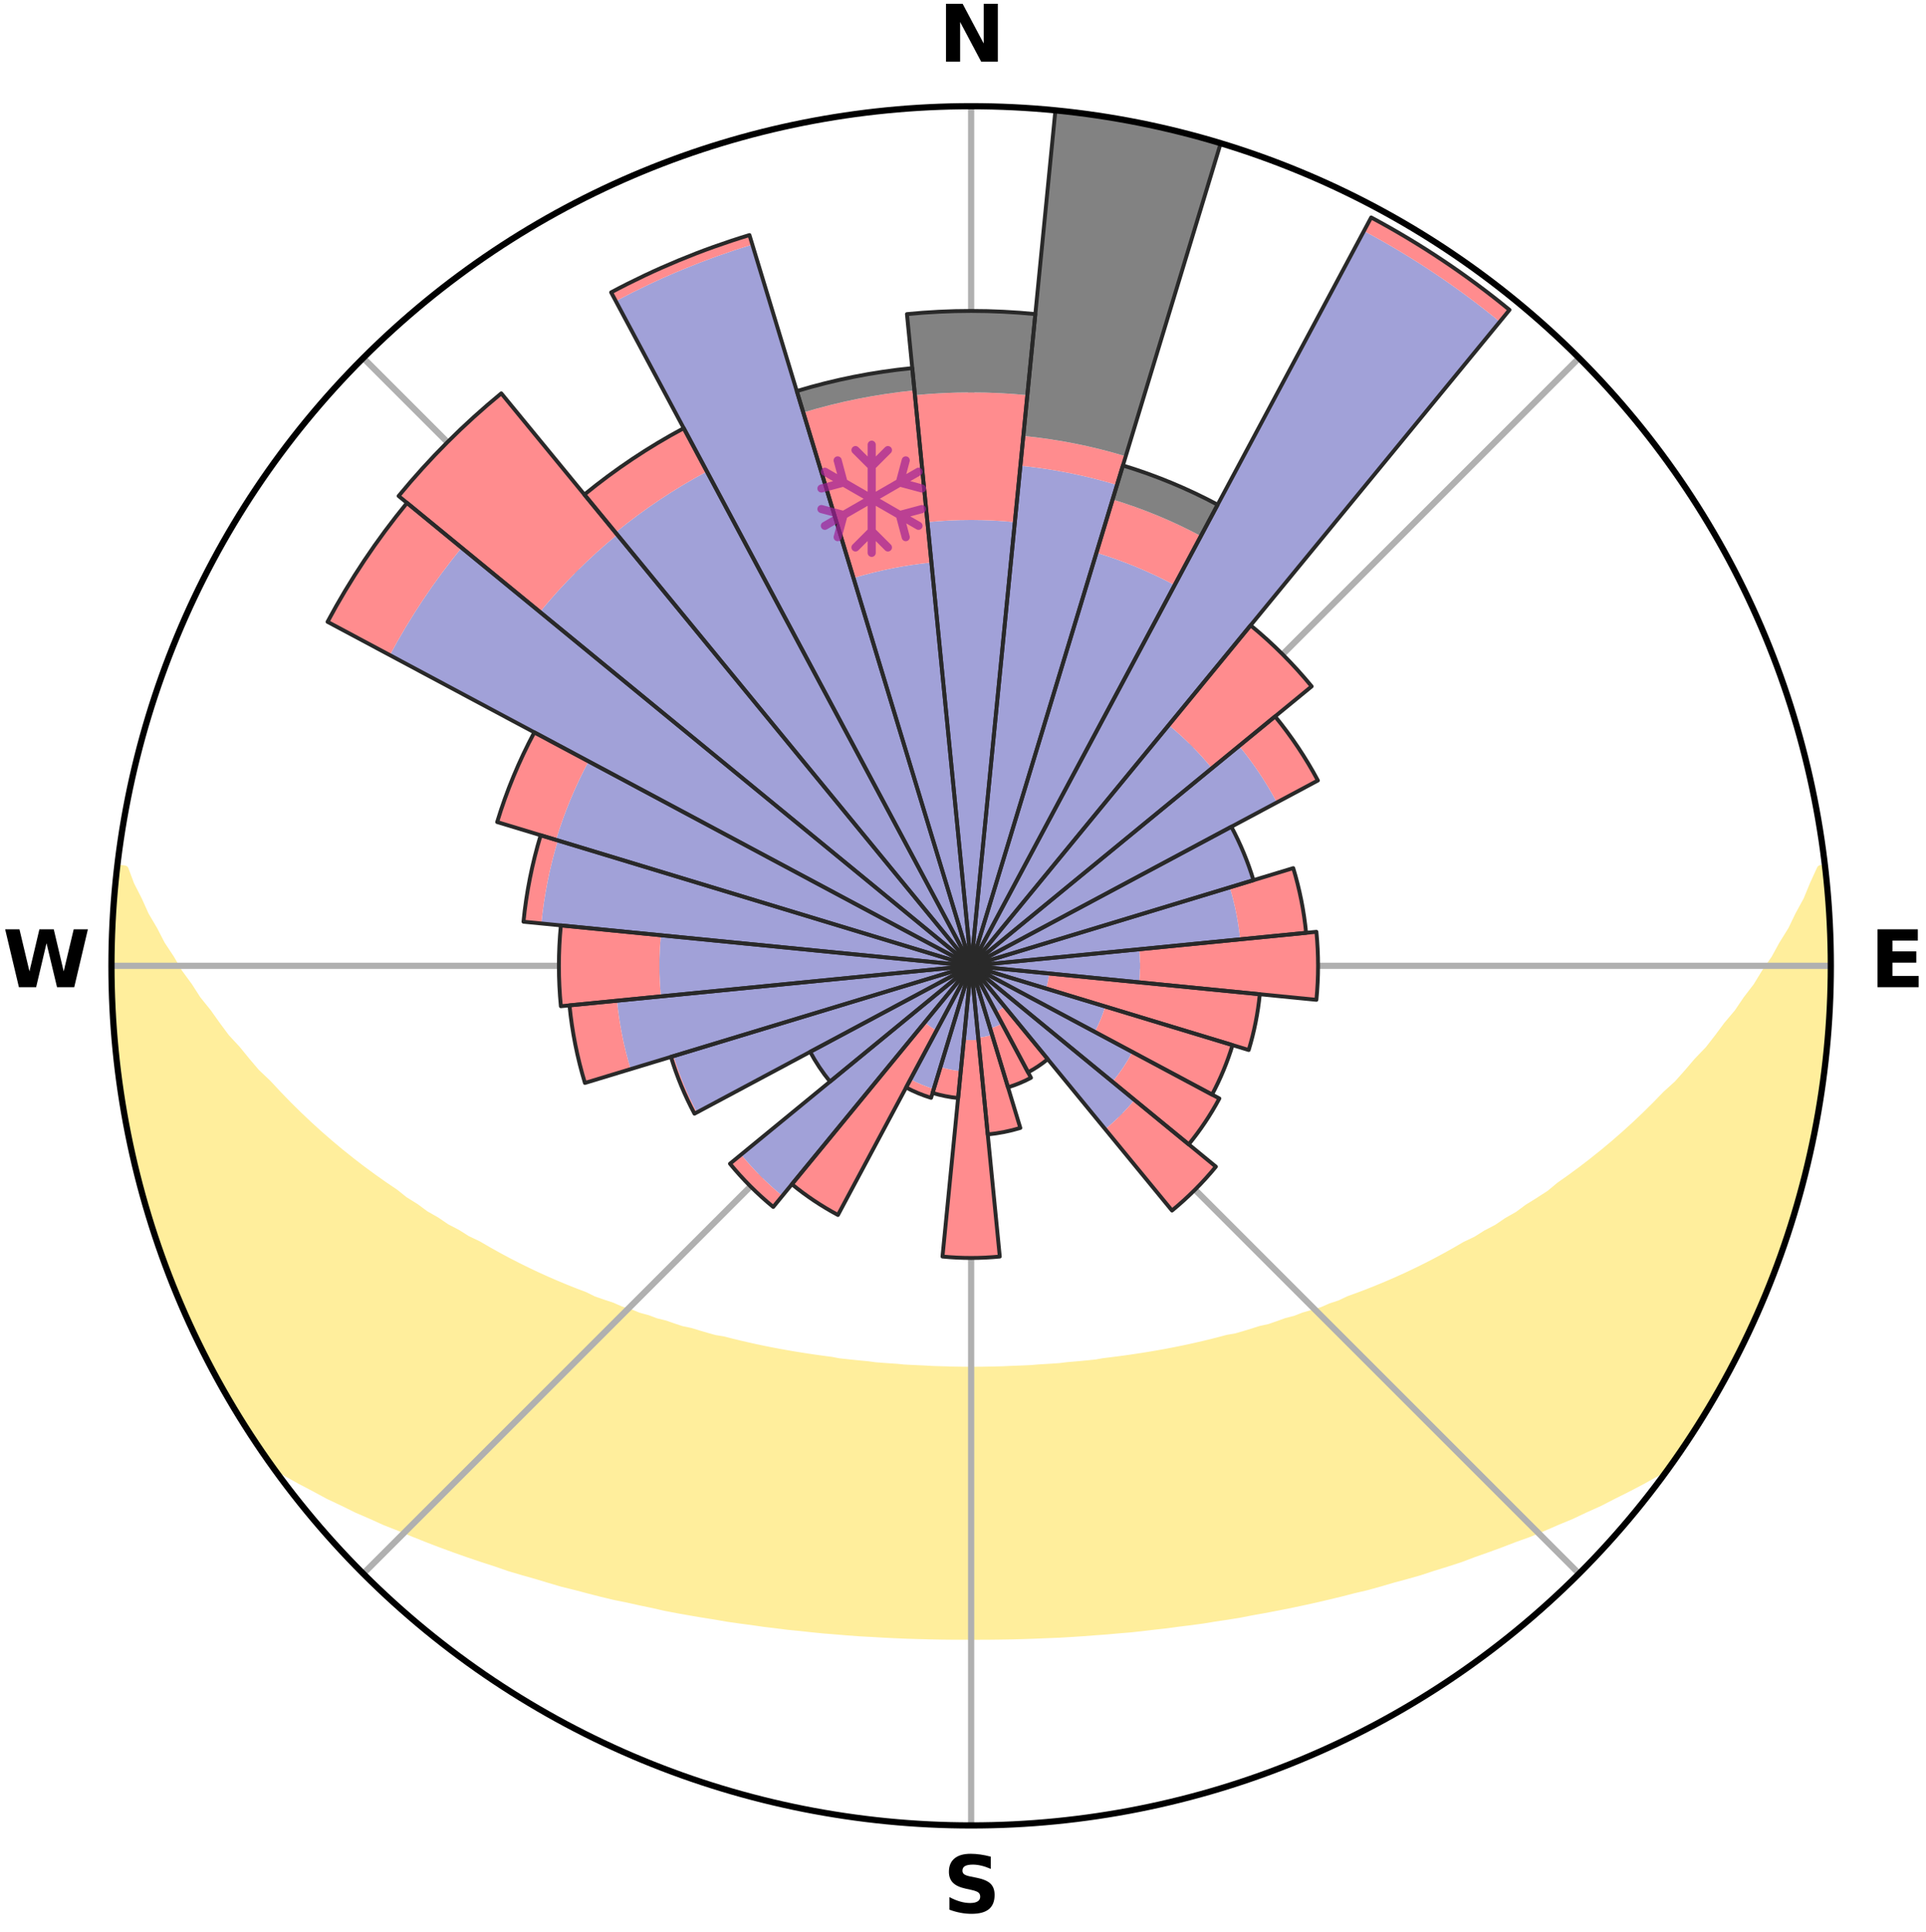 <?xml version="1.0" encoding="utf-8" standalone="no"?>
<!DOCTYPE svg PUBLIC "-//W3C//DTD SVG 1.1//EN"
  "http://www.w3.org/Graphics/SVG/1.1/DTD/svg11.dtd">
<svg xmlns:xlink="http://www.w3.org/1999/xlink" width="248.41pt" height="249.158pt" viewBox="0 0 248.41 249.158" xmlns="http://www.w3.org/2000/svg" version="1.1">
 <title>Ski Rose for Metabief - Mont d'or</title>
 <defs>
  <style type="text/css">*{stroke-linejoin: round; stroke-linecap: butt}</style>
 </defs>
 <g id="figure_1">
  <g id="patch_1">
   <path d="M 0 249.158 
L 248.41 249.158 
L 248.41 0 
L 0 0 
z
" style="fill: #ffffff"/>
  </g>
  <g id="axes_1">
   <g id="patch_2">
    <path d="M 236.135 124.579 
C 236.135 110.018 233.267 95.599 227.695 82.147 
C 222.122 68.695 213.955 56.471 203.659 46.175 
C 193.363 35.879 181.139 27.711 167.687 22.139 
C 154.235 16.567 139.815 13.699 125.255 13.699 
C 110.694 13.699 96.275 16.567 82.823 22.139 
C 69.371 27.711 57.147 35.879 46.851 46.175 
C 36.555 56.471 28.387 68.695 22.815 82.147 
C 17.243 95.599 14.375 110.018 14.375 124.579 
C 14.375 139.14 17.243 153.559 22.815 167.011 
C 28.387 180.463 36.555 192.687 46.851 202.983 
C 57.147 213.279 69.371 221.447 82.823 227.019 
C 96.275 232.591 110.694 235.459 125.255 235.459 
C 139.815 235.459 154.235 232.591 167.687 227.019 
C 181.139 221.447 193.363 213.279 203.659 202.983 
C 213.955 192.687 222.122 180.463 227.695 167.011 
C 233.267 153.559 236.135 139.14 236.135 124.579 
M 125.255 124.579 
C 125.255 124.579 125.255 124.579 125.255 124.579 
C 125.255 124.579 125.255 124.579 125.255 124.579 
C 125.255 124.579 125.255 124.579 125.255 124.579 
C 125.255 124.579 125.255 124.579 125.255 124.579 
C 125.255 124.579 125.255 124.579 125.255 124.579 
C 125.255 124.579 125.255 124.579 125.255 124.579 
C 125.255 124.579 125.255 124.579 125.255 124.579 
C 125.255 124.579 125.255 124.579 125.255 124.579 
C 125.255 124.579 125.255 124.579 125.255 124.579 
C 125.255 124.579 125.255 124.579 125.255 124.579 
C 125.255 124.579 125.255 124.579 125.255 124.579 
C 125.255 124.579 125.255 124.579 125.255 124.579 
C 125.255 124.579 125.255 124.579 125.255 124.579 
C 125.255 124.579 125.255 124.579 125.255 124.579 
C 125.255 124.579 125.255 124.579 125.255 124.579 
C 125.255 124.579 125.255 124.579 125.255 124.579 
z
" style="fill: #ffffff"/>
   </g>
   <g id="PolyCollection_1">
    <defs>
     <path id="mcc89d4ad9f" d="M 235.365 -137.125 
L 234.825 -137.063 
L 233.9 -135.04 
L 233.09 -133.066 
L 232.021 -131.109 
L 231.101 -129.2 
L 229.932 -127.32 
L 228.928 -125.484 
L 227.68 -123.685 
L 226.607 -121.925 
L 225.293 -120.211 
L 224.157 -118.53 
L 222.786 -116.903 
L 221.597 -115.302 
L 220.383 -113.741 
L 218.938 -112.245 
L 217.68 -110.766 
L 216.4 -109.327 
L 214.898 -107.965 
L 213.583 -106.609 
L 212.251 -105.292 
L 210.905 -104.016 
L 209.544 -102.78 
L 208.171 -101.584 
L 206.787 -100.428 
L 205.393 -99.312 
L 203.991 -98.234 
L 202.581 -97.196 
L 201.165 -96.197 
L 199.927 -95.165 
L 198.501 -94.24 
L 197.072 -93.352 
L 195.816 -92.422 
L 194.383 -91.606 
L 193.12 -90.743 
L 191.688 -89.996 
L 190.421 -89.197 
L 188.993 -88.518 
L 187.727 -87.78 
L 186.46 -87.072 
L 185.195 -86.393 
L 183.93 -85.743 
L 182.668 -85.12 
L 181.409 -84.524 
L 180.154 -83.956 
L 178.904 -83.413 
L 177.658 -82.896 
L 176.418 -82.403 
L 175.185 -81.935 
L 173.959 -81.49 
L 172.854 -80.962 
L 171.64 -80.561 
L 170.541 -80.077 
L 169.34 -79.717 
L 168.15 -79.377 
L 167.064 -78.952 
L 165.89 -78.65 
L 164.814 -78.261 
L 163.742 -77.89 
L 162.593 -77.639 
L 161.532 -77.302 
L 160.476 -76.98 
L 159.425 -76.675 
L 158.311 -76.483 
L 157.272 -76.206 
L 156.239 -75.943 
L 155.212 -75.694 
L 154.189 -75.458 
L 153.173 -75.235 
L 152.161 -75.024 
L 151.156 -74.824 
L 150.156 -74.636 
L 149.161 -74.458 
L 148.172 -74.291 
L 147.189 -74.134 
L 146.211 -73.986 
L 145.239 -73.846 
L 144.272 -73.716 
L 143.31 -73.593 
L 142.353 -73.478 
L 141.42 -73.31 
L 140.47 -73.212 
L 139.525 -73.121 
L 138.585 -73.036 
L 137.648 -72.957 
L 136.725 -72.84 
L 135.794 -72.775 
L 134.867 -72.716 
L 133.943 -72.662 
L 133.026 -72.582 
L 132.106 -72.54 
L 131.188 -72.503 
L 130.272 -72.469 
L 129.359 -72.425 
L 128.446 -72.403 
L 127.534 -72.386 
L 126.622 -72.367 
L 125.711 -72.361 
L 124.799 -72.362 
L 123.888 -72.371 
L 122.976 -72.384 
L 122.064 -72.412 
L 121.151 -72.437 
L 120.237 -72.465 
L 119.323 -72.52 
L 118.406 -72.561 
L 117.487 -72.605 
L 116.566 -72.654 
L 115.648 -72.745 
L 114.722 -72.807 
L 113.792 -72.874 
L 112.859 -72.947 
L 111.935 -73.075 
L 110.996 -73.163 
L 110.052 -73.257 
L 109.105 -73.357 
L 108.152 -73.464 
L 107.218 -73.644 
L 106.258 -73.769 
L 105.293 -73.902 
L 104.322 -74.044 
L 103.347 -74.194 
L 102.366 -74.353 
L 101.379 -74.523 
L 100.387 -74.702 
L 99.389 -74.892 
L 98.386 -75.093 
L 97.377 -75.306 
L 96.363 -75.531 
L 95.343 -75.768 
L 94.318 -76.018 
L 93.288 -76.282 
L 92.186 -76.463 
L 91.142 -76.754 
L 90.093 -77.061 
L 89.04 -77.383 
L 87.901 -77.619 
L 86.836 -77.973 
L 85.767 -78.345 
L 84.603 -78.63 
L 83.523 -79.037 
L 82.342 -79.358 
L 81.253 -79.803 
L 80.056 -80.162 
L 78.96 -80.647 
L 77.749 -81.048 
L 76.53 -81.471 
L 75.425 -82.02 
L 74.195 -82.488 
L 72.959 -82.981 
L 71.716 -83.498 
L 70.469 -84.04 
L 69.217 -84.608 
L 67.962 -85.202 
L 66.703 -85.824 
L 65.442 -86.474 
L 64.179 -87.152 
L 62.916 -87.859 
L 61.653 -88.595 
L 60.229 -89.273 
L 58.965 -90.071 
L 57.536 -90.816 
L 56.276 -91.678 
L 54.847 -92.492 
L 53.594 -93.42 
L 52.169 -94.306 
L 50.927 -95.301 
L 49.51 -96.259 
L 48.098 -97.256 
L 46.691 -98.292 
L 45.292 -99.367 
L 43.901 -100.481 
L 42.52 -101.635 
L 41.15 -102.828 
L 39.793 -104.061 
L 38.449 -105.335 
L 37.12 -106.648 
L 35.808 -108.001 
L 34.513 -109.394 
L 33.032 -110.796 
L 31.776 -112.272 
L 30.542 -113.788 
L 29.123 -115.323 
L 27.937 -116.92 
L 26.776 -118.556 
L 25.435 -120.221 
L 24.332 -121.936 
L 23.051 -123.687 
L 22.013 -125.48 
L 20.803 -127.314 
L 19.84 -129.182 
L 18.715 -131.095 
L 17.843 -133.033 
L 16.831 -135.019 
L 16.083 -137.018 
L 15.11 -137.128 
L 15.11 -137.128 
L 14.954 -135.2 
L 14.719 -133.278 
L 14.63 -131.345 
L 14.573 -129.412 
L 14.437 -127.481 
L 14.445 -125.546 
L 14.486 -123.612 
L 14.449 -121.678 
L 14.483 -119.743 
L 14.618 -117.812 
L 14.858 -115.891 
L 14.952 -113.958 
L 15.105 -112.029 
L 15.363 -110.112 
L 15.73 -108.21 
L 15.953 -106.288 
L 16.304 -104.386 
L 16.601 -102.473 
L 17.01 -100.582 
L 17.532 -98.717 
L 17.916 -96.819 
L 18.417 -94.95 
L 18.948 -93.09 
L 19.509 -91.238 
L 20.177 -89.42 
L 20.797 -87.588 
L 21.447 -85.767 
L 22.129 -83.957 
L 22.841 -82.158 
L 23.586 -80.372 
L 24.363 -78.6 
L 25.243 -76.876 
L 26.087 -75.136 
L 26.965 -73.413 
L 27.815 -71.674 
L 28.769 -69.99 
L 29.745 -68.319 
L 30.75 -66.666 
L 31.741 -65.004 
L 32.794 -63.381 
L 33.878 -61.777 
L 35.132 -60.295 
L 36.929 -59.221 
L 38.754 -58.205 
L 40.594 -57.237 
L 42.385 -56.267 
L 44.245 -55.39 
L 46.046 -54.501 
L 47.903 -53.699 
L 49.703 -52.883 
L 51.557 -52.156 
L 53.351 -51.409 
L 55.14 -50.694 
L 56.925 -50.01 
L 58.704 -49.357 
L 60.476 -48.733 
L 62.241 -48.138 
L 63.999 -47.57 
L 65.707 -46.975 
L 67.45 -46.46 
L 69.184 -45.97 
L 70.876 -45.457 
L 72.559 -44.964 
L 74.267 -44.544 
L 75.938 -44.101 
L 77.599 -43.675 
L 79.256 -43.276 
L 80.928 -42.94 
L 82.566 -42.575 
L 84.199 -42.235 
L 85.804 -41.869 
L 87.421 -41.56 
L 89.033 -41.275 
L 90.635 -41 
L 92.233 -40.748 
L 93.809 -40.473 
L 95.391 -40.245 
L 96.968 -40.039 
L 98.528 -39.811 
L 100.091 -39.626 
L 101.641 -39.429 
L 103.194 -39.277 
L 104.735 -39.109 
L 106.273 -38.955 
L 107.81 -38.833 
L 109.339 -38.706 
L 110.866 -38.592 
L 112.392 -38.512 
L 113.912 -38.422 
L 115.43 -38.346 
L 116.945 -38.282 
L 118.46 -38.236 
L 119.971 -38.196 
L 121.482 -38.167 
L 122.992 -38.151 
L 124.501 -38.149 
L 126.009 -38.147 
L 127.518 -38.153 
L 129.028 -38.17 
L 130.538 -38.196 
L 132.05 -38.236 
L 133.564 -38.289 
L 135.079 -38.353 
L 136.599 -38.412 
L 138.119 -38.501 
L 139.642 -38.602 
L 141.168 -38.717 
L 142.701 -38.828 
L 144.234 -38.968 
L 145.778 -39.094 
L 147.319 -39.262 
L 148.865 -39.445 
L 150.422 -39.617 
L 151.976 -39.829 
L 153.548 -40.021 
L 155.123 -40.234 
L 156.693 -40.493 
L 158.284 -40.728 
L 159.88 -40.987 
L 161.467 -41.297 
L 163.079 -41.583 
L 164.694 -41.892 
L 166.321 -42.213 
L 167.952 -42.559 
L 169.594 -42.917 
L 171.239 -43.302 
L 172.896 -43.701 
L 174.555 -44.128 
L 176.254 -44.526 
L 177.933 -44.991 
L 179.614 -45.486 
L 181.339 -45.951 
L 183.074 -46.441 
L 184.781 -47.004 
L 186.531 -47.545 
L 188.289 -48.112 
L 190.008 -48.763 
L 191.779 -49.387 
L 193.557 -50.04 
L 195.341 -50.724 
L 197.184 -51.384 
L 198.978 -52.131 
L 200.776 -52.912 
L 202.629 -53.679 
L 204.431 -54.53 
L 206.293 -55.366 
L 208.091 -56.294 
L 209.94 -57.217 
L 211.785 -58.183 
L 213.606 -59.203 
L 215.406 -60.275 
L 216.633 -61.777 
L 217.714 -63.382 
L 218.76 -65.01 
L 219.795 -66.645 
L 220.781 -68.31 
L 221.721 -70.001 
L 222.681 -71.681 
L 223.593 -73.387 
L 224.451 -75.122 
L 225.233 -76.892 
L 226.129 -78.608 
L 226.927 -80.371 
L 227.627 -82.175 
L 228.391 -83.953 
L 229.08 -85.76 
L 229.722 -87.585 
L 230.318 -89.425 
L 230.975 -91.245 
L 231.487 -93.112 
L 232.071 -94.956 
L 232.54 -96.833 
L 233.049 -98.7 
L 233.42 -100.599 
L 233.854 -102.484 
L 234.252 -104.378 
L 234.489 -106.3 
L 234.832 -108.203 
L 235.136 -110.113 
L 235.387 -112.031 
L 235.615 -113.953 
L 235.626 -115.893 
L 235.778 -117.819 
L 235.887 -119.749 
L 235.967 -121.68 
L 236.011 -123.613 
L 236.021 -125.546 
L 235.991 -127.479 
L 235.933 -129.411 
L 235.841 -131.343 
L 235.716 -133.273 
L 235.554 -135.2 
L 235.365 -137.125 
z
" style="stroke: #ffee9c"/>
    </defs>
    <g clip-path="url(#pbf89426258)">
     <use xlink:href="#mcc89d4ad9f" x="0" y="249.158" style="fill: #ffee9c; stroke: #ffee9c"/>
    </g>
   </g>
   <g id="matplotlib.axis_1">
    <g id="xtick_1">
     <g id="line2d_1">
      <path d="M 125.255 124.579 
L 125.255 13.699 
" clip-path="url(#pbf89426258)" style="fill: none; stroke: #b0b0b0; stroke-width: 0.8; stroke-linecap: square"/>
     </g>
     <g id="text_1">
      <!-- N -->
      <g transform="translate(121.07 7.958) scale(0.1 -0.1)">
       <defs>
        <path id="DejaVuSans-Bold-4e" d="M 588 4666 
L 1931 4666 
L 3628 1466 
L 3628 4666 
L 4769 4666 
L 4769 0 
L 3425 0 
L 1728 3200 
L 1728 0 
L 588 0 
L 588 4666 
z
" transform="scale(0.016)"/>
       </defs>
       <use xlink:href="#DejaVuSans-Bold-4e"/>
      </g>
     </g>
    </g>
    <g id="xtick_2">
     <g id="line2d_2">
      <path d="M 125.255 124.579 
L 203.659 46.175 
" clip-path="url(#pbf89426258)" style="fill: none; stroke: #b0b0b0; stroke-width: 0.8; stroke-linecap: square"/>
     </g>
    </g>
    <g id="xtick_3">
     <g id="line2d_3">
      <path d="M 125.255 124.579 
L 236.135 124.579 
" clip-path="url(#pbf89426258)" style="fill: none; stroke: #b0b0b0; stroke-width: 0.8; stroke-linecap: square"/>
     </g>
     <g id="text_2">
      <!-- E -->
      <g transform="translate(241.219 127.338) scale(0.1 -0.1)">
       <defs>
        <path id="DejaVuSans-Bold-45" d="M 588 4666 
L 3834 4666 
L 3834 3756 
L 1791 3756 
L 1791 2888 
L 3713 2888 
L 3713 1978 
L 1791 1978 
L 1791 909 
L 3903 909 
L 3903 0 
L 588 0 
L 588 4666 
z
" transform="scale(0.016)"/>
       </defs>
       <use xlink:href="#DejaVuSans-Bold-45"/>
      </g>
     </g>
    </g>
    <g id="xtick_4">
     <g id="line2d_4">
      <path d="M 125.255 124.579 
L 203.659 202.983 
" clip-path="url(#pbf89426258)" style="fill: none; stroke: #b0b0b0; stroke-width: 0.8; stroke-linecap: square"/>
     </g>
    </g>
    <g id="xtick_5">
     <g id="line2d_5">
      <path d="M 125.255 124.579 
L 125.255 235.459 
" clip-path="url(#pbf89426258)" style="fill: none; stroke: #b0b0b0; stroke-width: 0.8; stroke-linecap: square"/>
     </g>
     <g id="text_3">
      <!-- S -->
      <g transform="translate(121.654 246.718) scale(0.1 -0.1)">
       <defs>
        <path id="DejaVuSans-Bold-53" d="M 3834 4519 
L 3834 3531 
Q 3450 3703 3084 3790 
Q 2719 3878 2394 3878 
Q 1963 3878 1756 3759 
Q 1550 3641 1550 3391 
Q 1550 3203 1689 3098 
Q 1828 2994 2194 2919 
L 2706 2816 
Q 3484 2659 3812 2340 
Q 4141 2022 4141 1434 
Q 4141 663 3683 286 
Q 3225 -91 2284 -91 
Q 1841 -91 1394 -6 
Q 947 78 500 244 
L 500 1259 
Q 947 1022 1364 901 
Q 1781 781 2169 781 
Q 2563 781 2772 912 
Q 2981 1044 2981 1288 
Q 2981 1506 2839 1625 
Q 2697 1744 2272 1838 
L 1806 1941 
Q 1106 2091 782 2419 
Q 459 2747 459 3303 
Q 459 4000 909 4375 
Q 1359 4750 2203 4750 
Q 2588 4750 2994 4692 
Q 3400 4634 3834 4519 
z
" transform="scale(0.016)"/>
       </defs>
       <use xlink:href="#DejaVuSans-Bold-53"/>
      </g>
     </g>
    </g>
    <g id="xtick_6">
     <g id="line2d_6">
      <path d="M 125.255 124.579 
L 46.851 202.983 
" clip-path="url(#pbf89426258)" style="fill: none; stroke: #b0b0b0; stroke-width: 0.8; stroke-linecap: square"/>
     </g>
    </g>
    <g id="xtick_7">
     <g id="line2d_7">
      <path d="M 125.255 124.579 
L 14.375 124.579 
" clip-path="url(#pbf89426258)" style="fill: none; stroke: #b0b0b0; stroke-width: 0.8; stroke-linecap: square"/>
     </g>
     <g id="text_4">
      <!-- W -->
      <g transform="translate(0.36 127.338) scale(0.1 -0.1)">
       <defs>
        <path id="DejaVuSans-Bold-57" d="M 191 4666 
L 1344 4666 
L 2150 1275 
L 2950 4666 
L 4109 4666 
L 4909 1275 
L 5716 4666 
L 6859 4666 
L 5759 0 
L 4372 0 
L 3525 3547 
L 2688 0 
L 1300 0 
L 191 4666 
z
" transform="scale(0.016)"/>
       </defs>
       <use xlink:href="#DejaVuSans-Bold-57"/>
      </g>
     </g>
    </g>
    <g id="xtick_8">
     <g id="line2d_8">
      <path d="M 125.255 124.579 
L 46.851 46.175 
" clip-path="url(#pbf89426258)" style="fill: none; stroke: #b0b0b0; stroke-width: 0.8; stroke-linecap: square"/>
     </g>
    </g>
   </g>
   <g id="matplotlib.axis_2"/>
   <g id="patch_3">
    <path d="M 125.255 124.579 
C 125.255 124.579 125.255 124.579 125.255 124.579 
C 125.255 124.579 125.255 124.579 125.255 124.579 
L 125.255 124.579 
C 125.255 124.579 125.255 124.579 125.255 124.579 
C 125.255 124.579 125.255 124.579 125.255 124.579 
z
" clip-path="url(#pbf89426258)" style="fill: #d9d9d9"/>
   </g>
   <g id="patch_4">
    <path d="M 125.255 124.579 
C 125.255 124.579 125.255 124.579 125.255 124.579 
C 125.255 124.579 125.255 124.579 125.255 124.579 
L 125.255 124.579 
C 125.255 124.579 125.255 124.579 125.255 124.579 
C 125.255 124.579 125.255 124.579 125.255 124.579 
z
" clip-path="url(#pbf89426258)" style="fill: #d9d9d9"/>
   </g>
   <g id="patch_5">
    <path d="M 125.255 124.579 
C 125.255 124.579 125.255 124.579 125.255 124.579 
C 125.255 124.579 125.255 124.579 125.255 124.579 
L 125.255 124.579 
C 125.255 124.579 125.255 124.579 125.255 124.579 
C 125.255 124.579 125.255 124.579 125.255 124.579 
z
" clip-path="url(#pbf89426258)" style="fill: #d9d9d9"/>
   </g>
   <g id="patch_6">
    <path d="M 125.255 124.579 
C 125.255 124.579 125.255 124.579 125.255 124.579 
C 125.255 124.579 125.255 124.579 125.255 124.579 
L 125.255 124.579 
C 125.255 124.579 125.255 124.579 125.255 124.579 
C 125.255 124.579 125.255 124.579 125.255 124.579 
z
" clip-path="url(#pbf89426258)" style="fill: #d9d9d9"/>
   </g>
   <g id="patch_7">
    <path d="M 125.255 124.579 
C 125.255 124.579 125.255 124.579 125.255 124.579 
C 125.255 124.579 125.255 124.579 125.255 124.579 
L 125.255 124.579 
C 125.255 124.579 125.255 124.579 125.255 124.579 
C 125.255 124.579 125.255 124.579 125.255 124.579 
z
" clip-path="url(#pbf89426258)" style="fill: #d9d9d9"/>
   </g>
   <g id="patch_8">
    <path d="M 125.255 124.579 
C 125.255 124.579 125.255 124.579 125.255 124.579 
C 125.255 124.579 125.255 124.579 125.255 124.579 
L 125.255 124.579 
C 125.255 124.579 125.255 124.579 125.255 124.579 
C 125.255 124.579 125.255 124.579 125.255 124.579 
z
" clip-path="url(#pbf89426258)" style="fill: #d9d9d9"/>
   </g>
   <g id="patch_9">
    <path d="M 125.255 124.579 
C 125.255 124.579 125.255 124.579 125.255 124.579 
C 125.255 124.579 125.255 124.579 125.255 124.579 
L 125.255 124.579 
C 125.255 124.579 125.255 124.579 125.255 124.579 
C 125.255 124.579 125.255 124.579 125.255 124.579 
z
" clip-path="url(#pbf89426258)" style="fill: #d9d9d9"/>
   </g>
   <g id="patch_10">
    <path d="M 125.255 124.579 
C 125.255 124.579 125.255 124.579 125.255 124.579 
C 125.255 124.579 125.255 124.579 125.255 124.579 
L 125.255 124.579 
C 125.255 124.579 125.255 124.579 125.255 124.579 
C 125.255 124.579 125.255 124.579 125.255 124.579 
z
" clip-path="url(#pbf89426258)" style="fill: #d9d9d9"/>
   </g>
   <g id="patch_11">
    <path d="M 125.255 124.579 
C 125.255 124.579 125.255 124.579 125.255 124.579 
C 125.255 124.579 125.255 124.579 125.255 124.579 
L 125.255 124.579 
C 125.255 124.579 125.255 124.579 125.255 124.579 
C 125.255 124.579 125.255 124.579 125.255 124.579 
z
" clip-path="url(#pbf89426258)" style="fill: #d9d9d9"/>
   </g>
   <g id="patch_12">
    <path d="M 125.255 124.579 
C 125.255 124.579 125.255 124.579 125.255 124.579 
C 125.255 124.579 125.255 124.579 125.255 124.579 
L 125.255 124.579 
C 125.255 124.579 125.255 124.579 125.255 124.579 
C 125.255 124.579 125.255 124.579 125.255 124.579 
z
" clip-path="url(#pbf89426258)" style="fill: #d9d9d9"/>
   </g>
   <g id="patch_13">
    <path d="M 125.255 124.579 
C 125.255 124.579 125.255 124.579 125.255 124.579 
C 125.255 124.579 125.255 124.579 125.255 124.579 
L 125.255 124.579 
C 125.255 124.579 125.255 124.579 125.255 124.579 
C 125.255 124.579 125.255 124.579 125.255 124.579 
z
" clip-path="url(#pbf89426258)" style="fill: #d9d9d9"/>
   </g>
   <g id="patch_14">
    <path d="M 125.255 124.579 
C 125.255 124.579 125.255 124.579 125.255 124.579 
C 125.255 124.579 125.255 124.579 125.255 124.579 
L 125.255 124.579 
C 125.255 124.579 125.255 124.579 125.255 124.579 
C 125.255 124.579 125.255 124.579 125.255 124.579 
z
" clip-path="url(#pbf89426258)" style="fill: #d9d9d9"/>
   </g>
   <g id="patch_15">
    <path d="M 125.255 124.579 
C 125.255 124.579 125.255 124.579 125.255 124.579 
C 125.255 124.579 125.255 124.579 125.255 124.579 
L 125.255 124.579 
C 125.255 124.579 125.255 124.579 125.255 124.579 
C 125.255 124.579 125.255 124.579 125.255 124.579 
z
" clip-path="url(#pbf89426258)" style="fill: #d9d9d9"/>
   </g>
   <g id="patch_16">
    <path d="M 125.255 124.579 
C 125.255 124.579 125.255 124.579 125.255 124.579 
C 125.255 124.579 125.255 124.579 125.255 124.579 
L 125.255 124.579 
C 125.255 124.579 125.255 124.579 125.255 124.579 
C 125.255 124.579 125.255 124.579 125.255 124.579 
z
" clip-path="url(#pbf89426258)" style="fill: #d9d9d9"/>
   </g>
   <g id="patch_17">
    <path d="M 125.255 124.579 
C 125.255 124.579 125.255 124.579 125.255 124.579 
C 125.255 124.579 125.255 124.579 125.255 124.579 
L 125.255 124.579 
C 125.255 124.579 125.255 124.579 125.255 124.579 
C 125.255 124.579 125.255 124.579 125.255 124.579 
z
" clip-path="url(#pbf89426258)" style="fill: #d9d9d9"/>
   </g>
   <g id="patch_18">
    <path d="M 125.255 124.579 
C 125.255 124.579 125.255 124.579 125.255 124.579 
C 125.255 124.579 125.255 124.579 125.255 124.579 
L 125.255 124.579 
C 125.255 124.579 125.255 124.579 125.255 124.579 
C 125.255 124.579 125.255 124.579 125.255 124.579 
z
" clip-path="url(#pbf89426258)" style="fill: #d9d9d9"/>
   </g>
   <g id="patch_19">
    <path d="M 125.255 124.579 
C 125.255 124.579 125.255 124.579 125.255 124.579 
C 125.255 124.579 125.255 124.579 125.255 124.579 
L 125.033 126.828 
C 125.107 126.835 125.181 126.839 125.255 126.839 
C 125.329 126.839 125.403 126.835 125.476 126.828 
z
" clip-path="url(#pbf89426258)" style="fill: #d9d9d9"/>
   </g>
   <g id="patch_20">
    <path d="M 125.255 124.579 
C 125.255 124.579 125.255 124.579 125.255 124.579 
C 125.255 124.579 125.255 124.579 125.255 124.579 
L 125.255 124.579 
C 125.255 124.579 125.255 124.579 125.255 124.579 
C 125.255 124.579 125.255 124.579 125.255 124.579 
z
" clip-path="url(#pbf89426258)" style="fill: #d9d9d9"/>
   </g>
   <g id="patch_21">
    <path d="M 125.255 124.579 
C 125.255 124.579 125.255 124.579 125.255 124.579 
C 125.255 124.579 125.255 124.579 125.255 124.579 
L 124.502 125.988 
C 124.548 126.013 124.595 126.035 124.643 126.056 
C 124.692 126.076 124.741 126.093 124.791 126.108 
z
" clip-path="url(#pbf89426258)" style="fill: #d9d9d9"/>
   </g>
   <g id="patch_22">
    <path d="M 125.255 124.579 
C 125.255 124.579 125.255 124.579 125.255 124.579 
C 125.255 124.579 125.255 124.579 125.255 124.579 
L 125.255 124.579 
C 125.255 124.579 125.255 124.579 125.255 124.579 
C 125.255 124.579 125.255 124.579 125.255 124.579 
z
" clip-path="url(#pbf89426258)" style="fill: #d9d9d9"/>
   </g>
   <g id="patch_23">
    <path d="M 125.255 124.579 
C 125.255 124.579 125.255 124.579 125.255 124.579 
C 125.255 124.579 125.255 124.579 125.255 124.579 
L 124.02 125.593 
C 124.053 125.633 124.088 125.672 124.125 125.709 
C 124.162 125.746 124.201 125.781 124.241 125.814 
z
" clip-path="url(#pbf89426258)" style="fill: #d9d9d9"/>
   </g>
   <g id="patch_24">
    <path d="M 125.255 124.579 
C 125.255 124.579 125.255 124.579 125.255 124.579 
C 125.255 124.579 125.255 124.579 125.255 124.579 
L 125.255 124.579 
C 125.255 124.579 125.255 124.579 125.255 124.579 
C 125.255 124.579 125.255 124.579 125.255 124.579 
z
" clip-path="url(#pbf89426258)" style="fill: #d9d9d9"/>
   </g>
   <g id="patch_25">
    <path d="M 125.255 124.579 
C 125.255 124.579 125.255 124.579 125.255 124.579 
C 125.255 124.579 125.255 124.579 125.255 124.579 
L 125.255 124.579 
C 125.255 124.579 125.255 124.579 125.255 124.579 
C 125.255 124.579 125.255 124.579 125.255 124.579 
z
" clip-path="url(#pbf89426258)" style="fill: #d9d9d9"/>
   </g>
   <g id="patch_26">
    <path d="M 125.255 124.579 
C 125.255 124.579 125.255 124.579 125.255 124.579 
C 125.255 124.579 125.255 124.579 125.255 124.579 
L 125.255 124.579 
C 125.255 124.579 125.255 124.579 125.255 124.579 
C 125.255 124.579 125.255 124.579 125.255 124.579 
z
" clip-path="url(#pbf89426258)" style="fill: #d9d9d9"/>
   </g>
   <g id="patch_27">
    <path d="M 125.255 124.579 
C 125.255 124.579 125.255 124.579 125.255 124.579 
C 125.255 124.579 125.255 124.579 125.255 124.579 
L 125.255 124.579 
C 125.255 124.579 125.255 124.579 125.255 124.579 
C 125.255 124.579 125.255 124.579 125.255 124.579 
z
" clip-path="url(#pbf89426258)" style="fill: #d9d9d9"/>
   </g>
   <g id="patch_28">
    <path d="M 125.255 124.579 
C 125.255 124.579 125.255 124.579 125.255 124.579 
C 125.255 124.579 125.255 124.579 125.255 124.579 
L 125.255 124.579 
C 125.255 124.579 125.255 124.579 125.255 124.579 
C 125.255 124.579 125.255 124.579 125.255 124.579 
z
" clip-path="url(#pbf89426258)" style="fill: #d9d9d9"/>
   </g>
   <g id="patch_29">
    <path d="M 125.255 124.579 
C 125.255 124.579 125.255 124.579 125.255 124.579 
C 125.255 124.579 125.255 124.579 125.255 124.579 
L 125.255 124.579 
C 125.255 124.579 125.255 124.579 125.255 124.579 
C 125.255 124.579 125.255 124.579 125.255 124.579 
z
" clip-path="url(#pbf89426258)" style="fill: #d9d9d9"/>
   </g>
   <g id="patch_30">
    <path d="M 125.255 124.579 
C 125.255 124.579 125.255 124.579 125.255 124.579 
C 125.255 124.579 125.255 124.579 125.255 124.579 
L 125.255 124.579 
C 125.255 124.579 125.255 124.579 125.255 124.579 
C 125.255 124.579 125.255 124.579 125.255 124.579 
z
" clip-path="url(#pbf89426258)" style="fill: #d9d9d9"/>
   </g>
   <g id="patch_31">
    <path d="M 125.255 124.579 
C 125.255 124.579 125.255 124.579 125.255 124.579 
C 125.255 124.579 125.255 124.579 125.255 124.579 
L 125.255 124.579 
C 125.255 124.579 125.255 124.579 125.255 124.579 
C 125.255 124.579 125.255 124.579 125.255 124.579 
z
" clip-path="url(#pbf89426258)" style="fill: #d9d9d9"/>
   </g>
   <g id="patch_32">
    <path d="M 125.255 124.579 
C 125.255 124.579 125.255 124.579 125.255 124.579 
C 125.255 124.579 125.255 124.579 125.255 124.579 
L 125.255 124.579 
C 125.255 124.579 125.255 124.579 125.255 124.579 
C 125.255 124.579 125.255 124.579 125.255 124.579 
z
" clip-path="url(#pbf89426258)" style="fill: #d9d9d9"/>
   </g>
   <g id="patch_33">
    <path d="M 125.255 124.579 
C 125.255 124.579 125.255 124.579 125.255 124.579 
C 125.255 124.579 125.255 124.579 125.255 124.579 
L 125.255 124.579 
C 125.255 124.579 125.255 124.579 125.255 124.579 
C 125.255 124.579 125.255 124.579 125.255 124.579 
z
" clip-path="url(#pbf89426258)" style="fill: #d9d9d9"/>
   </g>
   <g id="patch_34">
    <path d="M 125.255 124.579 
C 125.255 124.579 125.255 124.579 125.255 124.579 
C 125.255 124.579 125.255 124.579 125.255 124.579 
L 125.255 124.579 
C 125.255 124.579 125.255 124.579 125.255 124.579 
C 125.255 124.579 125.255 124.579 125.255 124.579 
z
" clip-path="url(#pbf89426258)" style="fill: #d9d9d9"/>
   </g>
   <g id="patch_35">
    <path d="M 125.255 124.579 
C 125.255 124.579 125.255 124.579 125.255 124.579 
C 125.255 124.579 125.255 124.579 125.255 124.579 
L 130.892 67.347 
C 129.018 67.163 127.137 67.07 125.255 67.07 
C 123.372 67.07 121.491 67.163 119.618 67.347 
z
" clip-path="url(#pbf89426258)" style="fill: #a1a1d8"/>
   </g>
   <g id="patch_36">
    <path d="M 125.255 124.579 
C 125.255 124.579 125.255 124.579 125.255 124.579 
C 125.255 124.579 125.255 124.579 125.255 124.579 
L 144.07 62.554 
C 142.04 61.938 139.981 61.422 137.9 61.008 
C 135.819 60.594 133.719 60.283 131.608 60.075 
z
" clip-path="url(#pbf89426258)" style="fill: #a1a1d8"/>
   </g>
   <g id="patch_37">
    <path d="M 125.255 124.579 
C 125.255 124.579 125.255 124.579 125.255 124.579 
C 125.255 124.579 125.255 124.579 125.255 124.579 
L 151.503 75.473 
C 149.896 74.613 148.247 73.834 146.563 73.136 
C 144.879 72.439 143.162 71.824 141.418 71.295 
z
" clip-path="url(#pbf89426258)" style="fill: #a1a1d8"/>
   </g>
   <g id="patch_38">
    <path d="M 125.255 124.579 
C 125.255 124.579 125.255 124.579 125.255 124.579 
C 125.255 124.579 125.255 124.579 125.255 124.579 
L 193.437 41.499 
C 190.718 39.267 187.891 37.17 184.966 35.216 
C 182.041 33.261 179.021 31.452 175.919 29.793 
z
" clip-path="url(#pbf89426258)" style="fill: #a1a1d8"/>
   </g>
   <g id="patch_39">
    <path d="M 125.255 124.579 
C 125.255 124.579 125.255 124.579 125.255 124.579 
C 125.255 124.579 125.255 124.579 125.255 124.579 
L 156.311 99.092 
C 155.477 98.076 154.593 97.101 153.663 96.171 
C 152.733 95.241 151.758 94.357 150.742 93.523 
z
" clip-path="url(#pbf89426258)" style="fill: #a1a1d8"/>
   </g>
   <g id="patch_40">
    <path d="M 125.255 124.579 
C 125.255 124.579 125.255 124.579 125.255 124.579 
C 125.255 124.579 125.255 124.579 125.255 124.579 
L 164.692 103.499 
C 164.002 102.208 163.25 100.952 162.436 99.735 
C 161.623 98.518 160.751 97.342 159.822 96.21 
z
" clip-path="url(#pbf89426258)" style="fill: #a1a1d8"/>
   </g>
   <g id="patch_41">
    <path d="M 125.255 124.579 
C 125.255 124.579 125.255 124.579 125.255 124.579 
C 125.255 124.579 125.255 124.579 125.255 124.579 
L 161.67 113.533 
C 161.308 112.341 160.888 111.167 160.411 110.017 
C 159.935 108.866 159.402 107.739 158.815 106.641 
z
" clip-path="url(#pbf89426258)" style="fill: #a1a1d8"/>
   </g>
   <g id="patch_42">
    <path d="M 125.255 124.579 
C 125.255 124.579 125.255 124.579 125.255 124.579 
C 125.255 124.579 125.255 124.579 125.255 124.579 
L 159.953 121.162 
C 159.841 120.026 159.674 118.896 159.451 117.777 
C 159.228 116.658 158.951 115.55 158.62 114.458 
z
" clip-path="url(#pbf89426258)" style="fill: #a1a1d8"/>
   </g>
   <g id="patch_43">
    <path d="M 125.255 124.579 
C 125.255 124.579 125.255 124.579 125.255 124.579 
C 125.255 124.579 125.255 124.579 125.255 124.579 
L 146.945 126.715 
C 147.015 126.005 147.05 125.292 147.05 124.579 
C 147.05 123.866 147.015 123.153 146.945 122.443 
z
" clip-path="url(#pbf89426258)" style="fill: #a1a1d8"/>
   </g>
   <g id="patch_44">
    <path d="M 125.255 124.579 
C 125.255 124.579 125.255 124.579 125.255 124.579 
C 125.255 124.579 125.255 124.579 125.255 124.579 
L 134.927 127.513 
C 135.023 127.196 135.103 126.875 135.168 126.551 
C 135.232 126.226 135.281 125.899 135.313 125.57 
z
" clip-path="url(#pbf89426258)" style="fill: #a1a1d8"/>
   </g>
   <g id="patch_45">
    <path d="M 125.255 124.579 
C 125.255 124.579 125.255 124.579 125.255 124.579 
C 125.255 124.579 125.255 124.579 125.255 124.579 
L 141.2 133.102 
C 141.479 132.58 141.732 132.045 141.959 131.498 
C 142.185 130.951 142.385 130.394 142.557 129.827 
z
" clip-path="url(#pbf89426258)" style="fill: #a1a1d8"/>
   </g>
   <g id="patch_46">
    <path d="M 125.255 124.579 
C 125.255 124.579 125.255 124.579 125.255 124.579 
C 125.255 124.579 125.255 124.579 125.255 124.579 
L 143.494 139.548 
C 143.984 138.951 144.445 138.33 144.874 137.688 
C 145.303 137.046 145.7 136.383 146.064 135.702 
z
" clip-path="url(#pbf89426258)" style="fill: #a1a1d8"/>
   </g>
   <g id="patch_47">
    <path d="M 125.255 124.579 
C 125.255 124.579 125.255 124.579 125.255 124.579 
C 125.255 124.579 125.255 124.579 125.255 124.579 
L 142.549 145.652 
C 143.239 145.086 143.901 144.487 144.531 143.856 
C 145.162 143.225 145.762 142.563 146.328 141.873 
z
" clip-path="url(#pbf89426258)" style="fill: #a1a1d8"/>
   </g>
   <g id="patch_48">
    <path d="M 125.255 124.579 
C 125.255 124.579 125.255 124.579 125.255 124.579 
C 125.255 124.579 125.255 124.579 125.255 124.579 
L 128.451 130.559 
C 128.647 130.454 128.837 130.34 129.022 130.217 
C 129.206 130.093 129.385 129.961 129.556 129.82 
z
" clip-path="url(#pbf89426258)" style="fill: #a1a1d8"/>
   </g>
   <g id="patch_49">
    <path d="M 125.255 124.579 
C 125.255 124.579 125.255 124.579 125.255 124.579 
C 125.255 124.579 125.255 124.579 125.255 124.579 
L 127.71 132.671 
C 127.974 132.591 128.235 132.498 128.491 132.392 
C 128.747 132.286 128.997 132.167 129.241 132.037 
z
" clip-path="url(#pbf89426258)" style="fill: #a1a1d8"/>
   </g>
   <g id="patch_50">
    <path d="M 125.255 124.579 
C 125.255 124.579 125.255 124.579 125.255 124.579 
C 125.255 124.579 125.255 124.579 125.255 124.579 
L 126.168 133.853 
C 126.472 133.823 126.774 133.778 127.073 133.718 
C 127.372 133.659 127.668 133.585 127.96 133.496 
z
" clip-path="url(#pbf89426258)" style="fill: #a1a1d8"/>
   </g>
   <g id="patch_51">
    <path d="M 125.476 126.828 
C 125.403 126.835 125.329 126.839 125.255 126.839 
C 125.181 126.839 125.107 126.835 125.033 126.828 
L 124.315 134.121 
C 124.627 134.152 124.941 134.168 125.255 134.168 
C 125.569 134.168 125.882 134.152 126.195 134.121 
z
" clip-path="url(#pbf89426258)" style="fill: #a1a1d8"/>
   </g>
   <g id="patch_52">
    <path d="M 125.255 124.579 
C 125.255 124.579 125.255 124.579 125.255 124.579 
C 125.255 124.579 125.255 124.579 125.255 124.579 
L 121.291 137.645 
C 121.719 137.775 122.153 137.884 122.591 137.971 
C 123.029 138.058 123.472 138.124 123.917 138.167 
z
" clip-path="url(#pbf89426258)" style="fill: #a1a1d8"/>
   </g>
   <g id="patch_53">
    <path d="M 124.791 126.108 
C 124.741 126.093 124.692 126.076 124.643 126.056 
C 124.595 126.035 124.548 126.013 124.502 125.988 
L 117.426 139.226 
C 117.905 139.482 118.397 139.715 118.899 139.923 
C 119.402 140.131 119.914 140.314 120.434 140.472 
z
" clip-path="url(#pbf89426258)" style="fill: #a1a1d8"/>
   </g>
   <g id="patch_54">
    <path d="M 125.255 124.579 
C 125.255 124.579 125.255 124.579 125.255 124.579 
C 125.255 124.579 125.255 124.579 125.255 124.579 
L 119.257 131.887 
C 119.496 132.084 119.745 132.268 120.002 132.44 
C 120.26 132.612 120.525 132.771 120.798 132.917 
z
" clip-path="url(#pbf89426258)" style="fill: #a1a1d8"/>
   </g>
   <g id="patch_55">
    <path d="M 124.241 125.814 
C 124.201 125.781 124.162 125.746 124.125 125.709 
C 124.088 125.672 124.053 125.633 124.02 125.593 
L 95.581 148.932 
C 96.378 149.903 97.222 150.835 98.111 151.723 
C 98.999 152.611 99.931 153.456 100.902 154.253 
z
" clip-path="url(#pbf89426258)" style="fill: #a1a1d8"/>
   </g>
   <g id="patch_56">
    <path d="M 125.255 124.579 
C 125.255 124.579 125.255 124.579 125.255 124.579 
C 125.255 124.579 125.255 124.579 125.255 124.579 
L 104.493 135.676 
C 104.857 136.356 105.253 137.017 105.681 137.658 
C 106.109 138.299 106.568 138.918 107.057 139.513 
z
" clip-path="url(#pbf89426258)" style="fill: #a1a1d8"/>
   </g>
   <g id="patch_57">
    <path d="M 125.255 124.579 
C 125.255 124.579 125.255 124.579 125.255 124.579 
C 125.255 124.579 125.255 124.579 125.255 124.579 
L 86.87 136.223 
C 87.252 137.479 87.694 138.716 88.197 139.929 
C 88.699 141.142 89.261 142.33 89.88 143.488 
z
" clip-path="url(#pbf89426258)" style="fill: #a1a1d8"/>
   </g>
   <g id="patch_58">
    <path d="M 125.255 124.579 
C 125.255 124.579 125.255 124.579 125.255 124.579 
C 125.255 124.579 125.255 124.579 125.255 124.579 
L 79.574 129.078 
C 79.722 130.573 79.942 132.06 80.235 133.534 
C 80.528 135.008 80.894 136.466 81.33 137.904 
z
" clip-path="url(#pbf89426258)" style="fill: #a1a1d8"/>
   </g>
   <g id="patch_59">
    <path d="M 125.255 124.579 
C 125.255 124.579 125.255 124.579 125.255 124.579 
C 125.255 124.579 125.255 124.579 125.255 124.579 
L 85.241 120.638 
C 85.112 121.948 85.048 123.263 85.048 124.579 
C 85.048 125.895 85.112 127.21 85.241 128.52 
z
" clip-path="url(#pbf89426258)" style="fill: #a1a1d8"/>
   </g>
   <g id="patch_60">
    <path d="M 125.255 124.579 
C 125.255 124.579 125.255 124.579 125.255 124.579 
C 125.255 124.579 125.255 124.579 125.255 124.579 
L 71.949 108.409 
C 71.42 110.154 70.977 111.923 70.621 113.712 
C 70.265 115.5 69.998 117.305 69.819 119.119 
z
" clip-path="url(#pbf89426258)" style="fill: #a1a1d8"/>
   </g>
   <g id="patch_61">
    <path d="M 125.255 124.579 
C 125.255 124.579 125.255 124.579 125.255 124.579 
C 125.255 124.579 125.255 124.579 125.255 124.579 
L 75.906 98.202 
C 75.043 99.817 74.259 101.474 73.558 103.166 
C 72.858 104.858 72.24 106.583 71.708 108.336 
z
" clip-path="url(#pbf89426258)" style="fill: #a1a1d8"/>
   </g>
   <g id="patch_62">
    <path d="M 125.255 124.579 
C 125.255 124.579 125.255 124.579 125.255 124.579 
C 125.255 124.579 125.255 124.579 125.255 124.579 
L 59.538 70.646 
C 57.772 72.797 56.114 75.034 54.568 77.347 
C 53.022 79.661 51.59 82.049 50.279 84.503 
z
" clip-path="url(#pbf89426258)" style="fill: #a1a1d8"/>
   </g>
   <g id="patch_63">
    <path d="M 125.255 124.579 
C 125.255 124.579 125.255 124.579 125.255 124.579 
C 125.255 124.579 125.255 124.579 125.255 124.579 
L 79.611 68.961 
C 77.79 70.455 76.044 72.038 74.379 73.703 
C 72.714 75.368 71.131 77.114 69.637 78.935 
z
" clip-path="url(#pbf89426258)" style="fill: #a1a1d8"/>
   </g>
   <g id="patch_64">
    <path d="M 125.255 124.579 
C 125.255 124.579 125.255 124.579 125.255 124.579 
C 125.255 124.579 125.255 124.579 125.255 124.579 
L 91.171 60.813 
C 89.084 61.929 87.053 63.146 85.085 64.461 
C 83.117 65.776 81.215 67.186 79.386 68.688 
z
" clip-path="url(#pbf89426258)" style="fill: #a1a1d8"/>
   </g>
   <g id="patch_65">
    <path d="M 125.255 124.579 
C 125.255 124.579 125.255 124.579 125.255 124.579 
C 125.255 124.579 125.255 124.579 125.255 124.579 
L 97.033 31.544 
C 93.988 32.468 90.99 33.541 88.05 34.759 
C 85.11 35.976 82.232 37.338 79.425 38.838 
z
" clip-path="url(#pbf89426258)" style="fill: #a1a1d8"/>
   </g>
   <g id="patch_66">
    <path d="M 125.255 124.579 
C 125.255 124.579 125.255 124.579 125.255 124.579 
C 125.255 124.579 125.255 124.579 125.255 124.579 
L 120.131 72.556 
C 118.428 72.724 116.735 72.975 115.057 73.309 
C 113.378 73.643 111.718 74.059 110.08 74.555 
z
" clip-path="url(#pbf89426258)" style="fill: #a1a1d8"/>
   </g>
   <g id="patch_67">
    <path d="M 119.618 67.347 
C 121.491 67.163 123.372 67.07 125.255 67.07 
C 127.137 67.07 129.018 67.163 130.892 67.347 
L 132.504 50.973 
C 130.095 50.736 127.676 50.617 125.255 50.617 
C 122.834 50.617 120.415 50.736 118.005 50.973 
z
" clip-path="url(#pbf89426258)" style="fill: #ff8c8e"/>
   </g>
   <g id="patch_68">
    <path d="M 131.608 60.075 
C 133.719 60.283 135.819 60.594 137.9 61.008 
C 139.981 61.422 142.04 61.938 144.07 62.554 
L 145.192 58.856 
C 143.041 58.203 140.859 57.657 138.654 57.218 
C 136.449 56.78 134.224 56.45 131.987 56.229 
z
" clip-path="url(#pbf89426258)" style="fill: #ff8c8e"/>
   </g>
   <g id="patch_69">
    <path d="M 141.418 71.295 
C 143.162 71.824 144.879 72.439 146.563 73.136 
C 148.247 73.834 149.896 74.613 151.503 75.473 
L 154.885 69.145 
C 153.07 68.175 151.209 67.295 149.309 66.508 
C 147.408 65.721 145.47 65.027 143.501 64.43 
z
" clip-path="url(#pbf89426258)" style="fill: #ff8c8e"/>
   </g>
   <g id="patch_70">
    <path d="M 175.919 29.793 
C 179.021 31.452 182.041 33.261 184.966 35.216 
C 187.891 37.17 190.718 39.267 193.437 41.499 
L 194.692 39.97 
C 191.923 37.697 189.043 35.562 186.064 33.571 
C 183.086 31.581 180.011 29.738 176.851 28.049 
z
" clip-path="url(#pbf89426258)" style="fill: #ff8c8e"/>
   </g>
   <g id="patch_71">
    <path d="M 150.742 93.523 
C 151.758 94.357 152.733 95.241 153.663 96.171 
C 154.593 97.101 155.477 98.076 156.311 99.092 
L 169.175 88.535 
C 167.995 87.098 166.745 85.719 165.43 84.404 
C 164.115 83.089 162.736 81.839 161.299 80.659 
z
" clip-path="url(#pbf89426258)" style="fill: #ff8c8e"/>
   </g>
   <g id="patch_72">
    <path d="M 159.822 96.21 
C 160.751 97.342 161.623 98.518 162.436 99.735 
C 163.25 100.952 164.002 102.208 164.692 103.499 
L 169.979 100.673 
C 169.197 99.209 168.343 97.785 167.421 96.405 
C 166.499 95.025 165.509 93.691 164.456 92.407 
z
" clip-path="url(#pbf89426258)" style="fill: #ff8c8e"/>
   </g>
   <g id="patch_73">
    <path d="M 158.815 106.641 
C 159.402 107.739 159.935 108.866 160.411 110.017 
C 160.888 111.167 161.308 112.341 161.67 113.533 
L 161.67 113.533 
C 161.308 112.341 160.888 111.167 160.411 110.017 
C 159.935 108.866 159.402 107.739 158.815 106.641 
z
" clip-path="url(#pbf89426258)" style="fill: #ff8c8e"/>
   </g>
   <g id="patch_74">
    <path d="M 158.62 114.458 
C 158.951 115.55 159.228 116.658 159.451 117.777 
C 159.674 118.896 159.841 120.026 159.953 121.162 
L 168.46 120.324 
C 168.32 118.91 168.112 117.503 167.835 116.109 
C 167.557 114.716 167.212 113.336 166.799 111.977 
z
" clip-path="url(#pbf89426258)" style="fill: #ff8c8e"/>
   </g>
   <g id="patch_75">
    <path d="M 146.945 122.443 
C 147.015 123.153 147.05 123.866 147.05 124.579 
C 147.05 125.292 147.015 126.005 146.945 126.715 
L 169.786 128.965 
C 169.929 127.507 170.001 126.044 170.001 124.579 
C 170.001 123.114 169.929 121.651 169.786 120.193 
z
" clip-path="url(#pbf89426258)" style="fill: #ff8c8e"/>
   </g>
   <g id="patch_76">
    <path d="M 135.313 125.57 
C 135.281 125.899 135.232 126.226 135.168 126.551 
C 135.103 126.875 135.023 127.196 134.927 127.513 
L 161.054 135.439 
C 161.41 134.267 161.707 133.078 161.946 131.877 
C 162.185 130.676 162.365 129.465 162.485 128.246 
z
" clip-path="url(#pbf89426258)" style="fill: #ff8c8e"/>
   </g>
   <g id="patch_77">
    <path d="M 142.557 129.827 
C 142.385 130.394 142.185 130.951 141.959 131.498 
C 141.732 132.045 141.479 132.58 141.2 133.102 
L 156.325 141.187 
C 156.869 140.17 157.362 139.127 157.804 138.061 
C 158.245 136.996 158.634 135.909 158.968 134.806 
z
" clip-path="url(#pbf89426258)" style="fill: #ff8c8e"/>
   </g>
   <g id="patch_78">
    <path d="M 146.064 135.702 
C 145.7 136.383 145.303 137.046 144.874 137.688 
C 144.445 138.33 143.984 138.951 143.494 139.548 
L 153.316 147.609 
C 154.07 146.69 154.778 145.735 155.438 144.747 
C 156.099 143.759 156.71 142.739 157.27 141.691 
z
" clip-path="url(#pbf89426258)" style="fill: #ff8c8e"/>
   </g>
   <g id="patch_79">
    <path d="M 146.328 141.873 
C 145.762 142.563 145.162 143.225 144.531 143.856 
C 143.901 144.487 143.239 145.086 142.549 145.652 
L 151.162 156.147 
C 152.195 155.299 153.186 154.401 154.131 153.455 
C 155.076 152.51 155.975 151.519 156.822 150.486 
z
" clip-path="url(#pbf89426258)" style="fill: #ff8c8e"/>
   </g>
   <g id="patch_80">
    <path d="M 129.556 129.82 
C 129.385 129.961 129.206 130.093 129.022 130.217 
C 128.837 130.34 128.647 130.454 128.451 130.559 
L 132.597 138.316 
C 133.047 138.076 133.485 137.813 133.909 137.53 
C 134.332 137.247 134.742 136.943 135.136 136.62 
z
" clip-path="url(#pbf89426258)" style="fill: #ff8c8e"/>
   </g>
   <g id="patch_81">
    <path d="M 129.241 132.037 
C 128.997 132.167 128.747 132.286 128.491 132.392 
C 128.235 132.498 127.974 132.591 127.71 132.671 
L 130.008 140.249 
C 130.521 140.094 131.026 139.913 131.521 139.708 
C 132.017 139.503 132.501 139.274 132.974 139.021 
z
" clip-path="url(#pbf89426258)" style="fill: #ff8c8e"/>
   </g>
   <g id="patch_82">
    <path d="M 127.96 133.496 
C 127.668 133.585 127.372 133.659 127.073 133.718 
C 126.774 133.778 126.472 133.823 126.168 133.853 
L 127.397 146.327 
C 128.109 146.257 128.817 146.152 129.518 146.013 
C 130.22 145.873 130.914 145.699 131.599 145.492 
z
" clip-path="url(#pbf89426258)" style="fill: #ff8c8e"/>
   </g>
   <g id="patch_83">
    <path d="M 126.195 134.121 
C 125.882 134.152 125.569 134.168 125.255 134.168 
C 124.941 134.168 124.627 134.152 124.315 134.121 
L 121.561 162.08 
C 122.789 162.201 124.021 162.261 125.255 162.261 
C 126.488 162.261 127.721 162.201 128.948 162.08 
z
" clip-path="url(#pbf89426258)" style="fill: #ff8c8e"/>
   </g>
   <g id="patch_84">
    <path d="M 123.917 138.167 
C 123.472 138.124 123.029 138.058 122.591 137.971 
C 122.153 137.884 121.719 137.775 121.291 137.645 
L 120.28 140.979 
C 120.817 141.142 121.361 141.278 121.911 141.387 
C 122.462 141.497 123.017 141.579 123.575 141.634 
z
" clip-path="url(#pbf89426258)" style="fill: #ff8c8e"/>
   </g>
   <g id="patch_85">
    <path d="M 120.434 140.472 
C 119.914 140.314 119.402 140.131 118.899 139.923 
C 118.397 139.715 117.905 139.482 117.426 139.226 
L 116.866 140.273 
C 117.38 140.548 117.907 140.797 118.445 141.02 
C 118.983 141.243 119.532 141.439 120.089 141.608 
z
" clip-path="url(#pbf89426258)" style="fill: #ff8c8e"/>
   </g>
   <g id="patch_86">
    <path d="M 120.798 132.917 
C 120.525 132.771 120.26 132.612 120.002 132.44 
C 119.745 132.268 119.496 132.084 119.257 131.887 
L 102.136 152.749 
C 103.058 153.506 104.017 154.217 105.009 154.879 
C 106.001 155.542 107.024 156.156 108.076 156.718 
z
" clip-path="url(#pbf89426258)" style="fill: #ff8c8e"/>
   </g>
   <g id="patch_87">
    <path d="M 100.902 154.253 
C 99.931 153.456 98.999 152.611 98.111 151.723 
C 97.222 150.835 96.378 149.903 95.581 148.932 
L 94.15 150.106 
C 94.985 151.124 95.87 152.101 96.802 153.032 
C 97.733 153.963 98.71 154.849 99.728 155.684 
z
" clip-path="url(#pbf89426258)" style="fill: #ff8c8e"/>
   </g>
   <g id="patch_88">
    <path d="M 107.057 139.513 
C 106.568 138.918 106.109 138.299 105.681 137.658 
C 105.253 137.017 104.857 136.356 104.493 135.676 
L 104.493 135.676 
C 104.857 136.356 105.253 137.017 105.681 137.658 
C 106.109 138.299 106.568 138.918 107.057 139.513 
z
" clip-path="url(#pbf89426258)" style="fill: #ff8c8e"/>
   </g>
   <g id="patch_89">
    <path d="M 89.88 143.488 
C 89.261 142.33 88.699 141.142 88.197 139.929 
C 87.694 138.716 87.252 137.479 86.87 136.223 
L 86.537 136.324 
C 86.921 137.591 87.368 138.839 87.874 140.063 
C 88.381 141.286 88.948 142.484 89.572 143.652 
z
" clip-path="url(#pbf89426258)" style="fill: #ff8c8e"/>
   </g>
   <g id="patch_90">
    <path d="M 81.33 137.904 
C 80.894 136.466 80.528 135.008 80.235 133.534 
C 79.942 132.06 79.722 130.573 79.574 129.078 
L 73.451 129.681 
C 73.618 131.377 73.868 133.063 74.201 134.734 
C 74.533 136.405 74.947 138.059 75.442 139.69 
z
" clip-path="url(#pbf89426258)" style="fill: #ff8c8e"/>
   </g>
   <g id="patch_91">
    <path d="M 85.241 128.52 
C 85.112 127.21 85.048 125.895 85.048 124.579 
C 85.048 123.263 85.112 121.948 85.241 120.638 
L 72.34 119.367 
C 72.169 121.099 72.084 122.839 72.084 124.579 
C 72.084 126.319 72.169 128.059 72.34 129.791 
z
" clip-path="url(#pbf89426258)" style="fill: #ff8c8e"/>
   </g>
   <g id="patch_92">
    <path d="M 69.819 119.119 
C 69.998 117.305 70.265 115.5 70.621 113.712 
C 70.977 111.923 71.42 110.154 71.949 108.409 
L 69.736 107.738 
C 69.184 109.555 68.723 111.398 68.352 113.26 
C 67.982 115.123 67.703 117.003 67.517 118.892 
z
" clip-path="url(#pbf89426258)" style="fill: #ff8c8e"/>
   </g>
   <g id="patch_93">
    <path d="M 71.708 108.336 
C 72.24 106.583 72.858 104.858 73.558 103.166 
C 74.259 101.474 75.043 99.817 75.906 98.202 
L 68.915 94.465 
C 67.929 96.309 67.034 98.2 66.234 100.132 
C 65.434 102.064 64.729 104.034 64.122 106.035 
z
" clip-path="url(#pbf89426258)" style="fill: #ff8c8e"/>
   </g>
   <g id="patch_94">
    <path d="M 50.279 84.503 
C 51.59 82.049 53.022 79.661 54.568 77.347 
C 56.114 75.034 57.772 72.797 59.538 70.646 
L 52.496 64.867 
C 50.541 67.249 48.705 69.725 46.993 72.286 
C 45.282 74.848 43.697 77.492 42.245 80.209 
z
" clip-path="url(#pbf89426258)" style="fill: #ff8c8e"/>
   </g>
   <g id="patch_95">
    <path d="M 69.637 78.935 
C 71.131 77.114 72.714 75.368 74.379 73.703 
C 76.044 72.038 77.79 70.455 79.611 68.961 
L 64.654 50.737 
C 62.238 52.721 59.919 54.822 57.709 57.033 
C 55.498 59.244 53.397 61.562 51.413 63.979 
z
" clip-path="url(#pbf89426258)" style="fill: #ff8c8e"/>
   </g>
   <g id="patch_96">
    <path d="M 79.386 68.688 
C 81.215 67.186 83.117 65.776 85.085 64.461 
C 87.053 63.146 89.084 61.929 91.171 60.813 
L 88.188 55.232 
C 85.918 56.445 83.709 57.769 81.569 59.199 
C 79.429 60.629 77.361 62.163 75.371 63.796 
z
" clip-path="url(#pbf89426258)" style="fill: #ff8c8e"/>
   </g>
   <g id="patch_97">
    <path d="M 79.425 38.838 
C 82.232 37.338 85.11 35.976 88.05 34.759 
C 90.99 33.541 93.988 32.468 97.033 31.544 
L 96.662 30.321 
C 93.577 31.257 90.539 32.343 87.561 33.577 
C 84.582 34.811 81.666 36.19 78.822 37.71 
z
" clip-path="url(#pbf89426258)" style="fill: #ff8c8e"/>
   </g>
   <g id="patch_98">
    <path d="M 110.08 74.555 
C 111.718 74.059 113.378 73.643 115.057 73.309 
C 116.735 72.975 118.428 72.724 120.131 72.556 
L 117.945 50.357 
C 115.515 50.596 113.099 50.955 110.705 51.431 
C 108.311 51.907 105.941 52.501 103.605 53.209 
z
" clip-path="url(#pbf89426258)" style="fill: #ff8c8e"/>
   </g>
   <g id="patch_99">
    <path d="M 118.005 50.973 
C 120.415 50.736 122.834 50.617 125.255 50.617 
C 127.676 50.617 130.095 50.736 132.504 50.973 
L 133.535 40.514 
C 130.783 40.243 128.02 40.107 125.255 40.107 
C 122.49 40.107 119.727 40.243 116.975 40.514 
z
" clip-path="url(#pbf89426258)" style="fill: #828282"/>
   </g>
   <g id="patch_100">
    <path d="M 131.987 56.229 
C 134.224 56.45 136.449 56.78 138.654 57.218 
C 140.859 57.657 143.041 58.203 145.192 58.856 
L 157.442 18.474 
C 153.969 17.42 150.446 16.538 146.886 15.83 
C 143.327 15.122 139.735 14.589 136.123 14.233 
z
" clip-path="url(#pbf89426258)" style="fill: #828282"/>
   </g>
   <g id="patch_101">
    <path d="M 143.501 64.43 
C 145.47 65.027 147.408 65.721 149.309 66.508 
C 151.209 67.295 153.07 68.175 154.885 69.145 
L 157.047 65.1 
C 155.1 64.06 153.103 63.115 151.064 62.271 
C 149.024 61.426 146.945 60.682 144.832 60.041 
z
" clip-path="url(#pbf89426258)" style="fill: #828282"/>
   </g>
   <g id="patch_102">
    <path d="M 176.851 28.049 
C 180.011 29.738 183.086 31.581 186.064 33.571 
C 189.043 35.562 191.923 37.697 194.692 39.97 
L 194.692 39.97 
C 191.923 37.697 189.043 35.562 186.064 33.571 
C 183.086 31.581 180.011 29.738 176.851 28.049 
z
" clip-path="url(#pbf89426258)" style="fill: #828282"/>
   </g>
   <g id="patch_103">
    <path d="M 161.299 80.659 
C 162.736 81.839 164.115 83.089 165.43 84.404 
C 166.745 85.719 167.995 87.098 169.175 88.535 
L 169.175 88.535 
C 167.995 87.098 166.745 85.719 165.43 84.404 
C 164.115 83.089 162.736 81.839 161.299 80.659 
z
" clip-path="url(#pbf89426258)" style="fill: #828282"/>
   </g>
   <g id="patch_104">
    <path d="M 164.456 92.407 
C 165.509 93.691 166.499 95.025 167.421 96.405 
C 168.343 97.785 169.197 99.209 169.979 100.673 
L 169.979 100.673 
C 169.197 99.209 168.343 97.785 167.421 96.405 
C 166.499 95.025 165.509 93.691 164.456 92.407 
z
" clip-path="url(#pbf89426258)" style="fill: #828282"/>
   </g>
   <g id="patch_105">
    <path d="M 158.815 106.641 
C 159.402 107.739 159.935 108.866 160.411 110.017 
C 160.888 111.167 161.308 112.341 161.67 113.533 
L 161.67 113.533 
C 161.308 112.341 160.888 111.167 160.411 110.017 
C 159.935 108.866 159.402 107.739 158.815 106.641 
z
" clip-path="url(#pbf89426258)" style="fill: #828282"/>
   </g>
   <g id="patch_106">
    <path d="M 166.799 111.977 
C 167.212 113.336 167.557 114.716 167.835 116.109 
C 168.112 117.503 168.32 118.91 168.46 120.324 
L 168.46 120.324 
C 168.32 118.91 168.112 117.503 167.835 116.109 
C 167.557 114.716 167.212 113.336 166.799 111.977 
z
" clip-path="url(#pbf89426258)" style="fill: #828282"/>
   </g>
   <g id="patch_107">
    <path d="M 169.786 120.193 
C 169.929 121.651 170.001 123.114 170.001 124.579 
C 170.001 126.044 169.929 127.507 169.786 128.965 
L 169.786 128.965 
C 169.929 127.507 170.001 126.044 170.001 124.579 
C 170.001 123.114 169.929 121.651 169.786 120.193 
z
" clip-path="url(#pbf89426258)" style="fill: #828282"/>
   </g>
   <g id="patch_108">
    <path d="M 162.485 128.246 
C 162.365 129.465 162.185 130.676 161.946 131.877 
C 161.707 133.078 161.41 134.267 161.054 135.439 
L 161.054 135.439 
C 161.41 134.267 161.707 133.078 161.946 131.877 
C 162.185 130.676 162.365 129.465 162.485 128.246 
z
" clip-path="url(#pbf89426258)" style="fill: #828282"/>
   </g>
   <g id="patch_109">
    <path d="M 158.968 134.806 
C 158.634 135.909 158.245 136.996 157.804 138.061 
C 157.362 139.127 156.869 140.17 156.325 141.187 
L 156.325 141.187 
C 156.869 140.17 157.362 139.127 157.804 138.061 
C 158.245 136.996 158.634 135.909 158.968 134.806 
z
" clip-path="url(#pbf89426258)" style="fill: #828282"/>
   </g>
   <g id="patch_110">
    <path d="M 157.27 141.691 
C 156.71 142.739 156.099 143.759 155.438 144.747 
C 154.778 145.735 154.07 146.69 153.316 147.609 
L 153.316 147.609 
C 154.07 146.69 154.778 145.735 155.438 144.747 
C 156.099 143.759 156.71 142.739 157.27 141.691 
z
" clip-path="url(#pbf89426258)" style="fill: #828282"/>
   </g>
   <g id="patch_111">
    <path d="M 156.822 150.486 
C 155.975 151.519 155.076 152.51 154.131 153.455 
C 153.186 154.401 152.195 155.299 151.162 156.147 
L 151.162 156.147 
C 152.195 155.299 153.186 154.401 154.131 153.455 
C 155.076 152.51 155.975 151.519 156.822 150.486 
z
" clip-path="url(#pbf89426258)" style="fill: #828282"/>
   </g>
   <g id="patch_112">
    <path d="M 135.136 136.62 
C 134.742 136.943 134.332 137.247 133.909 137.53 
C 133.485 137.813 133.047 138.076 132.597 138.316 
L 132.597 138.316 
C 133.047 138.076 133.485 137.813 133.909 137.53 
C 134.332 137.247 134.742 136.943 135.136 136.62 
z
" clip-path="url(#pbf89426258)" style="fill: #828282"/>
   </g>
   <g id="patch_113">
    <path d="M 132.974 139.021 
C 132.501 139.274 132.017 139.503 131.521 139.708 
C 131.026 139.913 130.521 140.094 130.008 140.249 
L 130.008 140.249 
C 130.521 140.094 131.026 139.913 131.521 139.708 
C 132.017 139.503 132.501 139.274 132.974 139.021 
z
" clip-path="url(#pbf89426258)" style="fill: #828282"/>
   </g>
   <g id="patch_114">
    <path d="M 131.599 145.492 
C 130.914 145.699 130.22 145.873 129.518 146.013 
C 128.817 146.152 128.109 146.257 127.397 146.327 
L 127.397 146.327 
C 128.109 146.257 128.817 146.152 129.518 146.013 
C 130.22 145.873 130.914 145.699 131.599 145.492 
z
" clip-path="url(#pbf89426258)" style="fill: #828282"/>
   </g>
   <g id="patch_115">
    <path d="M 128.948 162.08 
C 127.721 162.201 126.488 162.261 125.255 162.261 
C 124.021 162.261 122.789 162.201 121.561 162.08 
L 121.561 162.08 
C 122.789 162.201 124.021 162.261 125.255 162.261 
C 126.488 162.261 127.721 162.201 128.948 162.08 
z
" clip-path="url(#pbf89426258)" style="fill: #828282"/>
   </g>
   <g id="patch_116">
    <path d="M 123.575 141.634 
C 123.017 141.579 122.462 141.497 121.911 141.387 
C 121.361 141.278 120.817 141.142 120.28 140.979 
L 120.28 140.979 
C 120.817 141.142 121.361 141.278 121.911 141.387 
C 122.462 141.497 123.017 141.579 123.575 141.634 
z
" clip-path="url(#pbf89426258)" style="fill: #828282"/>
   </g>
   <g id="patch_117">
    <path d="M 120.089 141.608 
C 119.532 141.439 118.983 141.243 118.445 141.02 
C 117.907 140.797 117.38 140.548 116.866 140.273 
L 116.866 140.273 
C 117.38 140.548 117.907 140.797 118.445 141.02 
C 118.983 141.243 119.532 141.439 120.089 141.608 
z
" clip-path="url(#pbf89426258)" style="fill: #828282"/>
   </g>
   <g id="patch_118">
    <path d="M 108.076 156.718 
C 107.024 156.156 106.001 155.542 105.009 154.879 
C 104.017 154.217 103.058 153.506 102.136 152.749 
L 102.136 152.749 
C 103.058 153.506 104.017 154.217 105.009 154.879 
C 106.001 155.542 107.024 156.156 108.076 156.718 
z
" clip-path="url(#pbf89426258)" style="fill: #828282"/>
   </g>
   <g id="patch_119">
    <path d="M 99.728 155.684 
C 98.71 154.849 97.733 153.963 96.802 153.032 
C 95.87 152.101 94.985 151.124 94.15 150.106 
L 94.15 150.106 
C 94.985 151.124 95.87 152.101 96.802 153.032 
C 97.733 153.963 98.71 154.849 99.728 155.684 
z
" clip-path="url(#pbf89426258)" style="fill: #828282"/>
   </g>
   <g id="patch_120">
    <path d="M 107.057 139.513 
C 106.568 138.918 106.109 138.299 105.681 137.658 
C 105.253 137.017 104.857 136.356 104.493 135.676 
L 104.493 135.676 
C 104.857 136.356 105.253 137.017 105.681 137.658 
C 106.109 138.299 106.568 138.918 107.057 139.513 
z
" clip-path="url(#pbf89426258)" style="fill: #828282"/>
   </g>
   <g id="patch_121">
    <path d="M 89.572 143.652 
C 88.948 142.484 88.381 141.286 87.874 140.063 
C 87.368 138.839 86.921 137.591 86.537 136.324 
L 86.537 136.324 
C 86.921 137.591 87.368 138.839 87.874 140.063 
C 88.381 141.286 88.948 142.484 89.572 143.652 
z
" clip-path="url(#pbf89426258)" style="fill: #828282"/>
   </g>
   <g id="patch_122">
    <path d="M 75.442 139.69 
C 74.947 138.059 74.533 136.405 74.201 134.734 
C 73.868 133.063 73.618 131.377 73.451 129.681 
L 73.451 129.681 
C 73.618 131.377 73.868 133.063 74.201 134.734 
C 74.533 136.405 74.947 138.059 75.442 139.69 
z
" clip-path="url(#pbf89426258)" style="fill: #828282"/>
   </g>
   <g id="patch_123">
    <path d="M 72.34 129.791 
C 72.169 128.059 72.084 126.319 72.084 124.579 
C 72.084 122.839 72.169 121.099 72.34 119.367 
L 72.34 119.367 
C 72.169 121.099 72.084 122.839 72.084 124.579 
C 72.084 126.319 72.169 128.059 72.34 129.791 
z
" clip-path="url(#pbf89426258)" style="fill: #828282"/>
   </g>
   <g id="patch_124">
    <path d="M 67.517 118.892 
C 67.703 117.003 67.982 115.123 68.352 113.26 
C 68.723 111.398 69.184 109.555 69.736 107.738 
L 69.736 107.738 
C 69.184 109.555 68.723 111.398 68.352 113.26 
C 67.982 115.123 67.703 117.003 67.517 118.892 
z
" clip-path="url(#pbf89426258)" style="fill: #828282"/>
   </g>
   <g id="patch_125">
    <path d="M 64.122 106.035 
C 64.729 104.034 65.434 102.064 66.234 100.132 
C 67.034 98.2 67.929 96.309 68.915 94.465 
L 68.915 94.465 
C 67.929 96.309 67.034 98.2 66.234 100.132 
C 65.434 102.064 64.729 104.034 64.122 106.035 
z
" clip-path="url(#pbf89426258)" style="fill: #828282"/>
   </g>
   <g id="patch_126">
    <path d="M 42.245 80.209 
C 43.697 77.492 45.282 74.848 46.993 72.286 
C 48.705 69.725 50.541 67.249 52.496 64.867 
L 52.496 64.867 
C 50.541 67.249 48.705 69.725 46.993 72.286 
C 45.282 74.848 43.697 77.492 42.245 80.209 
z
" clip-path="url(#pbf89426258)" style="fill: #828282"/>
   </g>
   <g id="patch_127">
    <path d="M 51.413 63.979 
C 53.397 61.562 55.498 59.244 57.709 57.033 
C 59.919 54.822 62.238 52.721 64.654 50.737 
L 64.654 50.737 
C 62.238 52.721 59.919 54.822 57.709 57.033 
C 55.498 59.244 53.397 61.562 51.413 63.979 
z
" clip-path="url(#pbf89426258)" style="fill: #828282"/>
   </g>
   <g id="patch_128">
    <path d="M 75.371 63.796 
C 77.361 62.163 79.429 60.629 81.569 59.199 
C 83.709 57.769 85.918 56.445 88.188 55.232 
L 88.188 55.232 
C 85.918 56.445 83.709 57.769 81.569 59.199 
C 79.429 60.629 77.361 62.163 75.371 63.796 
z
" clip-path="url(#pbf89426258)" style="fill: #828282"/>
   </g>
   <g id="patch_129">
    <path d="M 78.822 37.71 
C 81.666 36.19 84.582 34.811 87.561 33.577 
C 90.539 32.343 93.577 31.257 96.662 30.321 
L 96.662 30.321 
C 93.577 31.257 90.539 32.343 87.561 33.577 
C 84.582 34.811 81.666 36.19 78.822 37.71 
z
" clip-path="url(#pbf89426258)" style="fill: #828282"/>
   </g>
   <g id="patch_130">
    <path d="M 103.605 53.209 
C 105.941 52.501 108.311 51.907 110.705 51.431 
C 113.099 50.955 115.515 50.596 117.945 50.357 
L 117.661 47.482 
C 115.138 47.731 112.628 48.103 110.141 48.598 
C 107.654 49.092 105.193 49.709 102.766 50.445 
z
" clip-path="url(#pbf89426258)" style="fill: #828282"/>
   </g>
   <g id="patch_131">
    <path d="M 125.255 124.579 
C 125.255 124.579 125.255 124.579 125.255 124.579 
C 125.255 124.579 125.255 124.579 125.255 124.579 
L 133.535 40.514 
C 130.783 40.243 128.02 40.107 125.255 40.107 
C 122.49 40.107 119.727 40.243 116.975 40.514 
L 125.255 124.579 
z
" clip-path="url(#pbf89426258)" style="fill: none; stroke: #292929; stroke-width: 0.5; stroke-linejoin: miter"/>
   </g>
   <g id="patch_132">
    <path d="M 125.255 124.579 
C 125.255 124.579 125.255 124.579 125.255 124.579 
C 125.255 124.579 125.255 124.579 125.255 124.579 
L 157.442 18.474 
C 153.969 17.42 150.446 16.538 146.886 15.83 
C 143.327 15.122 139.735 14.589 136.123 14.233 
L 125.255 124.579 
z
" clip-path="url(#pbf89426258)" style="fill: none; stroke: #292929; stroke-width: 0.5; stroke-linejoin: miter"/>
   </g>
   <g id="patch_133">
    <path d="M 125.255 124.579 
C 125.255 124.579 125.255 124.579 125.255 124.579 
C 125.255 124.579 125.255 124.579 125.255 124.579 
L 157.047 65.1 
C 155.1 64.06 153.103 63.115 151.064 62.271 
C 149.024 61.426 146.945 60.682 144.832 60.041 
L 125.255 124.579 
z
" clip-path="url(#pbf89426258)" style="fill: none; stroke: #292929; stroke-width: 0.5; stroke-linejoin: miter"/>
   </g>
   <g id="patch_134">
    <path d="M 125.255 124.579 
C 125.255 124.579 125.255 124.579 125.255 124.579 
C 125.255 124.579 125.255 124.579 125.255 124.579 
L 194.692 39.97 
C 191.923 37.697 189.043 35.562 186.064 33.571 
C 183.086 31.581 180.011 29.738 176.851 28.049 
L 125.255 124.579 
z
" clip-path="url(#pbf89426258)" style="fill: none; stroke: #292929; stroke-width: 0.5; stroke-linejoin: miter"/>
   </g>
   <g id="patch_135">
    <path d="M 125.255 124.579 
C 125.255 124.579 125.255 124.579 125.255 124.579 
C 125.255 124.579 125.255 124.579 125.255 124.579 
L 169.175 88.535 
C 167.995 87.098 166.745 85.719 165.43 84.404 
C 164.115 83.089 162.736 81.839 161.299 80.659 
L 125.255 124.579 
z
" clip-path="url(#pbf89426258)" style="fill: none; stroke: #292929; stroke-width: 0.5; stroke-linejoin: miter"/>
   </g>
   <g id="patch_136">
    <path d="M 125.255 124.579 
C 125.255 124.579 125.255 124.579 125.255 124.579 
C 125.255 124.579 125.255 124.579 125.255 124.579 
L 169.979 100.673 
C 169.197 99.209 168.343 97.785 167.421 96.405 
C 166.499 95.025 165.509 93.691 164.456 92.407 
L 125.255 124.579 
z
" clip-path="url(#pbf89426258)" style="fill: none; stroke: #292929; stroke-width: 0.5; stroke-linejoin: miter"/>
   </g>
   <g id="patch_137">
    <path d="M 125.255 124.579 
C 125.255 124.579 125.255 124.579 125.255 124.579 
C 125.255 124.579 125.255 124.579 125.255 124.579 
L 161.67 113.533 
C 161.308 112.341 160.888 111.167 160.411 110.017 
C 159.935 108.866 159.402 107.739 158.815 106.641 
L 125.255 124.579 
z
" clip-path="url(#pbf89426258)" style="fill: none; stroke: #292929; stroke-width: 0.5; stroke-linejoin: miter"/>
   </g>
   <g id="patch_138">
    <path d="M 125.255 124.579 
C 125.255 124.579 125.255 124.579 125.255 124.579 
C 125.255 124.579 125.255 124.579 125.255 124.579 
L 168.46 120.324 
C 168.32 118.91 168.112 117.503 167.835 116.109 
C 167.557 114.716 167.212 113.336 166.799 111.977 
L 125.255 124.579 
z
" clip-path="url(#pbf89426258)" style="fill: none; stroke: #292929; stroke-width: 0.5; stroke-linejoin: miter"/>
   </g>
   <g id="patch_139">
    <path d="M 125.255 124.579 
C 125.255 124.579 125.255 124.579 125.255 124.579 
C 125.255 124.579 125.255 124.579 125.255 124.579 
L 169.786 128.965 
C 169.929 127.507 170.001 126.044 170.001 124.579 
C 170.001 123.114 169.929 121.651 169.786 120.193 
L 125.255 124.579 
z
" clip-path="url(#pbf89426258)" style="fill: none; stroke: #292929; stroke-width: 0.5; stroke-linejoin: miter"/>
   </g>
   <g id="patch_140">
    <path d="M 125.255 124.579 
C 125.255 124.579 125.255 124.579 125.255 124.579 
C 125.255 124.579 125.255 124.579 125.255 124.579 
L 161.054 135.439 
C 161.41 134.267 161.707 133.078 161.946 131.877 
C 162.185 130.676 162.365 129.465 162.485 128.246 
L 125.255 124.579 
z
" clip-path="url(#pbf89426258)" style="fill: none; stroke: #292929; stroke-width: 0.5; stroke-linejoin: miter"/>
   </g>
   <g id="patch_141">
    <path d="M 125.255 124.579 
C 125.255 124.579 125.255 124.579 125.255 124.579 
C 125.255 124.579 125.255 124.579 125.255 124.579 
L 156.325 141.187 
C 156.869 140.17 157.362 139.127 157.804 138.061 
C 158.245 136.996 158.634 135.909 158.968 134.806 
L 125.255 124.579 
z
" clip-path="url(#pbf89426258)" style="fill: none; stroke: #292929; stroke-width: 0.5; stroke-linejoin: miter"/>
   </g>
   <g id="patch_142">
    <path d="M 125.255 124.579 
C 125.255 124.579 125.255 124.579 125.255 124.579 
C 125.255 124.579 125.255 124.579 125.255 124.579 
L 153.316 147.609 
C 154.07 146.69 154.778 145.735 155.438 144.747 
C 156.099 143.759 156.71 142.739 157.27 141.691 
L 125.255 124.579 
z
" clip-path="url(#pbf89426258)" style="fill: none; stroke: #292929; stroke-width: 0.5; stroke-linejoin: miter"/>
   </g>
   <g id="patch_143">
    <path d="M 125.255 124.579 
C 125.255 124.579 125.255 124.579 125.255 124.579 
C 125.255 124.579 125.255 124.579 125.255 124.579 
L 151.162 156.147 
C 152.195 155.299 153.186 154.401 154.131 153.455 
C 155.076 152.51 155.975 151.519 156.822 150.486 
L 125.255 124.579 
z
" clip-path="url(#pbf89426258)" style="fill: none; stroke: #292929; stroke-width: 0.5; stroke-linejoin: miter"/>
   </g>
   <g id="patch_144">
    <path d="M 125.255 124.579 
C 125.255 124.579 125.255 124.579 125.255 124.579 
C 125.255 124.579 125.255 124.579 125.255 124.579 
L 132.597 138.316 
C 133.047 138.076 133.485 137.813 133.909 137.53 
C 134.332 137.247 134.742 136.943 135.136 136.62 
L 125.255 124.579 
z
" clip-path="url(#pbf89426258)" style="fill: none; stroke: #292929; stroke-width: 0.5; stroke-linejoin: miter"/>
   </g>
   <g id="patch_145">
    <path d="M 125.255 124.579 
C 125.255 124.579 125.255 124.579 125.255 124.579 
C 125.255 124.579 125.255 124.579 125.255 124.579 
L 130.008 140.249 
C 130.521 140.094 131.026 139.913 131.521 139.708 
C 132.017 139.503 132.501 139.274 132.974 139.021 
L 125.255 124.579 
z
" clip-path="url(#pbf89426258)" style="fill: none; stroke: #292929; stroke-width: 0.5; stroke-linejoin: miter"/>
   </g>
   <g id="patch_146">
    <path d="M 125.255 124.579 
C 125.255 124.579 125.255 124.579 125.255 124.579 
C 125.255 124.579 125.255 124.579 125.255 124.579 
L 127.397 146.327 
C 128.109 146.257 128.817 146.152 129.518 146.013 
C 130.22 145.873 130.914 145.699 131.599 145.492 
L 125.255 124.579 
z
" clip-path="url(#pbf89426258)" style="fill: none; stroke: #292929; stroke-width: 0.5; stroke-linejoin: miter"/>
   </g>
   <g id="patch_147">
    <path d="M 125.255 124.579 
C 125.255 124.579 125.255 124.579 125.255 124.579 
C 125.255 124.579 125.255 124.579 125.255 124.579 
L 121.561 162.08 
C 122.789 162.201 124.021 162.261 125.255 162.261 
C 126.488 162.261 127.721 162.201 128.948 162.08 
L 125.255 124.579 
z
" clip-path="url(#pbf89426258)" style="fill: none; stroke: #292929; stroke-width: 0.5; stroke-linejoin: miter"/>
   </g>
   <g id="patch_148">
    <path d="M 125.255 124.579 
C 125.255 124.579 125.255 124.579 125.255 124.579 
C 125.255 124.579 125.255 124.579 125.255 124.579 
L 120.28 140.979 
C 120.817 141.142 121.361 141.278 121.911 141.387 
C 122.462 141.497 123.017 141.579 123.575 141.634 
L 125.255 124.579 
z
" clip-path="url(#pbf89426258)" style="fill: none; stroke: #292929; stroke-width: 0.5; stroke-linejoin: miter"/>
   </g>
   <g id="patch_149">
    <path d="M 125.255 124.579 
C 125.255 124.579 125.255 124.579 125.255 124.579 
C 125.255 124.579 125.255 124.579 125.255 124.579 
L 116.866 140.273 
C 117.38 140.548 117.907 140.797 118.445 141.02 
C 118.983 141.243 119.532 141.439 120.089 141.608 
L 125.255 124.579 
z
" clip-path="url(#pbf89426258)" style="fill: none; stroke: #292929; stroke-width: 0.5; stroke-linejoin: miter"/>
   </g>
   <g id="patch_150">
    <path d="M 125.255 124.579 
C 125.255 124.579 125.255 124.579 125.255 124.579 
C 125.255 124.579 125.255 124.579 125.255 124.579 
L 102.136 152.749 
C 103.058 153.506 104.017 154.217 105.009 154.879 
C 106.001 155.542 107.024 156.156 108.076 156.718 
L 125.255 124.579 
z
" clip-path="url(#pbf89426258)" style="fill: none; stroke: #292929; stroke-width: 0.5; stroke-linejoin: miter"/>
   </g>
   <g id="patch_151">
    <path d="M 125.255 124.579 
C 125.255 124.579 125.255 124.579 125.255 124.579 
C 125.255 124.579 125.255 124.579 125.255 124.579 
L 94.15 150.106 
C 94.985 151.124 95.87 152.101 96.802 153.032 
C 97.733 153.963 98.71 154.849 99.728 155.684 
L 125.255 124.579 
z
" clip-path="url(#pbf89426258)" style="fill: none; stroke: #292929; stroke-width: 0.5; stroke-linejoin: miter"/>
   </g>
   <g id="patch_152">
    <path d="M 125.255 124.579 
C 125.255 124.579 125.255 124.579 125.255 124.579 
C 125.255 124.579 125.255 124.579 125.255 124.579 
L 104.493 135.676 
C 104.857 136.356 105.253 137.017 105.681 137.658 
C 106.109 138.299 106.568 138.918 107.057 139.513 
L 125.255 124.579 
z
" clip-path="url(#pbf89426258)" style="fill: none; stroke: #292929; stroke-width: 0.5; stroke-linejoin: miter"/>
   </g>
   <g id="patch_153">
    <path d="M 125.255 124.579 
C 125.255 124.579 125.255 124.579 125.255 124.579 
C 125.255 124.579 125.255 124.579 125.255 124.579 
L 86.537 136.324 
C 86.921 137.591 87.368 138.839 87.874 140.063 
C 88.381 141.286 88.948 142.484 89.572 143.652 
L 125.255 124.579 
z
" clip-path="url(#pbf89426258)" style="fill: none; stroke: #292929; stroke-width: 0.5; stroke-linejoin: miter"/>
   </g>
   <g id="patch_154">
    <path d="M 125.255 124.579 
C 125.255 124.579 125.255 124.579 125.255 124.579 
C 125.255 124.579 125.255 124.579 125.255 124.579 
L 73.451 129.681 
C 73.618 131.377 73.868 133.063 74.201 134.734 
C 74.533 136.405 74.947 138.059 75.442 139.69 
L 125.255 124.579 
z
" clip-path="url(#pbf89426258)" style="fill: none; stroke: #292929; stroke-width: 0.5; stroke-linejoin: miter"/>
   </g>
   <g id="patch_155">
    <path d="M 125.255 124.579 
C 125.255 124.579 125.255 124.579 125.255 124.579 
C 125.255 124.579 125.255 124.579 125.255 124.579 
L 72.34 119.367 
C 72.169 121.099 72.084 122.839 72.084 124.579 
C 72.084 126.319 72.169 128.059 72.34 129.791 
L 125.255 124.579 
z
" clip-path="url(#pbf89426258)" style="fill: none; stroke: #292929; stroke-width: 0.5; stroke-linejoin: miter"/>
   </g>
   <g id="patch_156">
    <path d="M 125.255 124.579 
C 125.255 124.579 125.255 124.579 125.255 124.579 
C 125.255 124.579 125.255 124.579 125.255 124.579 
L 69.736 107.738 
C 69.184 109.555 68.723 111.398 68.352 113.26 
C 67.982 115.123 67.703 117.003 67.517 118.892 
L 125.255 124.579 
z
" clip-path="url(#pbf89426258)" style="fill: none; stroke: #292929; stroke-width: 0.5; stroke-linejoin: miter"/>
   </g>
   <g id="patch_157">
    <path d="M 125.255 124.579 
C 125.255 124.579 125.255 124.579 125.255 124.579 
C 125.255 124.579 125.255 124.579 125.255 124.579 
L 68.915 94.465 
C 67.929 96.309 67.034 98.2 66.234 100.132 
C 65.434 102.064 64.729 104.034 64.122 106.035 
L 125.255 124.579 
z
" clip-path="url(#pbf89426258)" style="fill: none; stroke: #292929; stroke-width: 0.5; stroke-linejoin: miter"/>
   </g>
   <g id="patch_158">
    <path d="M 125.255 124.579 
C 125.255 124.579 125.255 124.579 125.255 124.579 
C 125.255 124.579 125.255 124.579 125.255 124.579 
L 52.496 64.867 
C 50.541 67.249 48.705 69.725 46.993 72.286 
C 45.282 74.848 43.697 77.492 42.245 80.209 
L 125.255 124.579 
z
" clip-path="url(#pbf89426258)" style="fill: none; stroke: #292929; stroke-width: 0.5; stroke-linejoin: miter"/>
   </g>
   <g id="patch_159">
    <path d="M 125.255 124.579 
C 125.255 124.579 125.255 124.579 125.255 124.579 
C 125.255 124.579 125.255 124.579 125.255 124.579 
L 64.654 50.737 
C 62.238 52.721 59.919 54.822 57.709 57.033 
C 55.498 59.244 53.397 61.562 51.413 63.979 
L 125.255 124.579 
z
" clip-path="url(#pbf89426258)" style="fill: none; stroke: #292929; stroke-width: 0.5; stroke-linejoin: miter"/>
   </g>
   <g id="patch_160">
    <path d="M 125.255 124.579 
C 125.255 124.579 125.255 124.579 125.255 124.579 
C 125.255 124.579 125.255 124.579 125.255 124.579 
L 88.188 55.232 
C 85.918 56.445 83.709 57.769 81.569 59.199 
C 79.429 60.629 77.361 62.163 75.371 63.796 
L 125.255 124.579 
z
" clip-path="url(#pbf89426258)" style="fill: none; stroke: #292929; stroke-width: 0.5; stroke-linejoin: miter"/>
   </g>
   <g id="patch_161">
    <path d="M 125.255 124.579 
C 125.255 124.579 125.255 124.579 125.255 124.579 
C 125.255 124.579 125.255 124.579 125.255 124.579 
L 96.662 30.321 
C 93.577 31.257 90.539 32.343 87.561 33.577 
C 84.582 34.811 81.666 36.19 78.822 37.71 
L 125.255 124.579 
z
" clip-path="url(#pbf89426258)" style="fill: none; stroke: #292929; stroke-width: 0.5; stroke-linejoin: miter"/>
   </g>
   <g id="patch_162">
    <path d="M 125.255 124.579 
C 125.255 124.579 125.255 124.579 125.255 124.579 
C 125.255 124.579 125.255 124.579 125.255 124.579 
L 117.661 47.482 
C 115.138 47.731 112.628 48.103 110.141 48.598 
C 107.654 49.092 105.193 49.709 102.766 50.445 
L 125.255 124.579 
z
" clip-path="url(#pbf89426258)" style="fill: none; stroke: #292929; stroke-width: 0.5; stroke-linejoin: miter"/>
   </g>
   <g id="PathCollection_1">
    <defs>
     <path id="m737f9e4343" d="M 0.194 7.414 
L 0.194 7.414 
C 0.055 7.414 -0.078 7.359 -0.176 7.261 
C -0.274 7.163 -0.33 7.03 -0.33 6.891 
L -0.33 5.365 
L -1.528 6.564 
L -1.528 6.564 
C -1.577 6.613 -1.635 6.651 -1.698 6.678 
C -1.762 6.704 -1.83 6.718 -1.899 6.718 
C -1.968 6.718 -2.036 6.704 -2.1 6.678 
C -2.163 6.651 -2.221 6.613 -2.27 6.564 
L -2.27 6.564 
C -2.318 6.515 -2.357 6.458 -2.383 6.394 
C -2.41 6.33 -2.423 6.262 -2.423 6.193 
C -2.423 6.124 -2.41 6.056 -2.383 5.993 
C -2.357 5.929 -2.318 5.871 -2.27 5.823 
L -0.33 3.884 
L -0.33 0.821 
L -2.981 2.352 
L -3.692 5.001 
L -3.692 5.001 
C -3.728 5.135 -3.815 5.25 -3.935 5.319 
C -4.055 5.389 -4.198 5.408 -4.332 5.372 
L -4.332 5.372 
C -4.466 5.336 -4.581 5.249 -4.65 5.129 
C -4.719 5.009 -4.738 4.866 -4.703 4.732 
L -4.263 3.093 
L -5.586 3.856 
L -5.586 3.856 
C -5.645 3.89 -5.711 3.913 -5.779 3.922 
C -5.847 3.931 -5.916 3.926 -5.983 3.909 
C -6.049 3.891 -6.111 3.86 -6.166 3.818 
C -6.221 3.777 -6.266 3.724 -6.301 3.665 
L -6.301 3.665 
C -6.335 3.605 -6.358 3.54 -6.367 3.471 
C -6.375 3.403 -6.371 3.334 -6.353 3.267 
C -6.335 3.201 -6.304 3.139 -6.263 3.084 
C -6.221 3.03 -6.168 2.984 -6.109 2.95 
L -4.786 2.187 
L -6.425 1.747 
L -6.425 1.747 
C -6.559 1.711 -6.673 1.623 -6.743 1.503 
C -6.812 1.383 -6.831 1.24 -6.795 1.106 
L -6.795 1.106 
C -6.777 1.04 -6.747 0.978 -6.705 0.923 
C -6.663 0.869 -6.611 0.823 -6.551 0.789 
C -6.491 0.754 -6.426 0.732 -6.357 0.723 
C -6.289 0.715 -6.22 0.719 -6.154 0.737 
L -3.505 1.447 
L -0.852 -0.085 
L -3.504 -1.616 
L -6.154 -0.906 
L -6.154 -0.906 
C -6.22 -0.888 -6.289 -0.883 -6.358 -0.892 
C -6.426 -0.901 -6.492 -0.924 -6.551 -0.958 
C -6.611 -0.992 -6.663 -1.038 -6.705 -1.093 
C -6.747 -1.148 -6.778 -1.21 -6.795 -1.276 
L -6.795 -1.276 
C -6.831 -1.41 -6.812 -1.553 -6.743 -1.673 
C -6.673 -1.793 -6.559 -1.881 -6.425 -1.917 
L -4.786 -2.355 
L -6.109 -3.12 
L -6.109 -3.12 
C -6.229 -3.189 -6.316 -3.303 -6.352 -3.437 
C -6.388 -3.571 -6.37 -3.713 -6.301 -3.834 
L -6.301 -3.834 
C -6.266 -3.893 -6.221 -3.945 -6.166 -3.987 
C -6.112 -4.029 -6.049 -4.06 -5.983 -4.078 
C -5.917 -4.096 -5.847 -4.1 -5.779 -4.091 
C -5.711 -4.082 -5.645 -4.06 -5.586 -4.026 
L -4.263 -3.261 
L -4.703 -4.9 
L -4.703 -4.9 
C -4.738 -5.034 -4.719 -5.177 -4.65 -5.297 
C -4.581 -5.417 -4.466 -5.505 -4.332 -5.541 
L -4.332 -5.541 
C -4.198 -5.576 -4.056 -5.558 -3.936 -5.488 
C -3.816 -5.419 -3.728 -5.305 -3.692 -5.171 
L -2.982 -2.522 
L -0.329 -0.99 
L -0.329 -4.052 
L -2.269 -5.992 
L -2.269 -5.992 
C -2.318 -6.04 -2.357 -6.098 -2.383 -6.162 
C -2.41 -6.225 -2.423 -6.293 -2.423 -6.362 
C -2.423 -6.431 -2.41 -6.499 -2.383 -6.563 
C -2.357 -6.626 -2.318 -6.684 -2.269 -6.733 
L -2.269 -6.733 
C -2.221 -6.782 -2.163 -6.82 -2.1 -6.847 
C -2.036 -6.873 -1.968 -6.887 -1.899 -6.887 
C -1.83 -6.887 -1.762 -6.873 -1.698 -6.847 
C -1.635 -6.82 -1.577 -6.782 -1.528 -6.733 
L -0.329 -5.534 
L -0.329 -7.06 
L -0.329 -7.06 
C -0.329 -7.198 -0.274 -7.332 -0.176 -7.43 
C -0.078 -7.528 0.055 -7.583 0.194 -7.583 
L 0.194 -7.583 
C 0.332 -7.583 0.466 -7.528 0.564 -7.43 
C 0.662 -7.332 0.717 -7.198 0.717 -7.06 
L 0.717 -5.534 
L 1.916 -6.733 
L 1.916 -6.733 
C 1.964 -6.782 2.022 -6.82 2.086 -6.847 
C 2.149 -6.873 2.218 -6.887 2.286 -6.887 
C 2.355 -6.887 2.423 -6.873 2.487 -6.847 
C 2.551 -6.82 2.608 -6.782 2.657 -6.733 
L 2.657 -6.733 
C 2.706 -6.684 2.744 -6.626 2.771 -6.563 
C 2.797 -6.499 2.811 -6.431 2.811 -6.362 
C 2.811 -6.293 2.797 -6.225 2.771 -6.162 
C 2.744 -6.098 2.706 -6.04 2.657 -5.992 
L 0.717 -4.052 
L 0.717 -0.991 
L 3.369 -2.523 
L 4.079 -5.171 
L 4.079 -5.171 
C 4.115 -5.305 4.203 -5.419 4.323 -5.488 
C 4.443 -5.558 4.586 -5.576 4.72 -5.541 
L 4.72 -5.541 
C 4.854 -5.505 4.968 -5.417 5.038 -5.297 
C 5.107 -5.177 5.126 -5.034 5.09 -4.9 
L 4.65 -3.263 
L 5.973 -4.026 
L 5.973 -4.026 
C 6.033 -4.06 6.098 -4.082 6.167 -4.091 
C 6.235 -4.1 6.304 -4.096 6.37 -4.078 
C 6.437 -4.06 6.499 -4.029 6.554 -3.987 
C 6.608 -3.945 6.654 -3.893 6.688 -3.833 
L 6.688 -3.833 
C 6.757 -3.713 6.776 -3.571 6.74 -3.437 
C 6.704 -3.303 6.616 -3.189 6.496 -3.12 
L 5.173 -2.355 
L 6.812 -1.917 
L 6.812 -1.917 
C 6.946 -1.881 7.061 -1.793 7.13 -1.673 
C 7.2 -1.553 7.219 -1.41 7.183 -1.276 
L 7.183 -1.276 
C 7.165 -1.21 7.134 -1.147 7.093 -1.093 
C 7.051 -1.038 6.998 -0.992 6.939 -0.958 
C 6.879 -0.923 6.813 -0.901 6.745 -0.892 
C 6.677 -0.883 6.608 -0.888 6.541 -0.906 
L 3.891 -1.616 
L 1.239 -0.085 
L 3.893 1.447 
L 6.541 0.737 
L 6.541 0.737 
C 6.675 0.701 6.818 0.72 6.938 0.789 
C 7.058 0.859 7.145 0.973 7.181 1.106 
L 7.181 1.106 
C 7.217 1.24 7.198 1.383 7.129 1.503 
C 7.06 1.623 6.946 1.711 6.812 1.747 
L 5.173 2.187 
L 6.496 2.95 
L 6.496 2.95 
C 6.556 2.984 6.608 3.03 6.65 3.085 
C 6.691 3.139 6.722 3.201 6.74 3.268 
C 6.758 3.334 6.762 3.404 6.753 3.472 
C 6.744 3.54 6.721 3.606 6.687 3.665 
L 6.687 3.665 
C 6.617 3.785 6.503 3.872 6.369 3.908 
C 6.236 3.944 6.093 3.925 5.973 3.856 
L 4.65 3.091 
L 5.089 4.732 
L 5.089 4.732 
C 5.125 4.866 5.106 5.008 5.037 5.128 
C 4.967 5.248 4.853 5.336 4.72 5.372 
L 4.72 5.372 
C 4.586 5.408 4.443 5.389 4.323 5.319 
C 4.203 5.25 4.115 5.136 4.079 5.002 
L 3.368 2.352 
L 0.717 0.821 
L 0.717 3.884 
L 2.657 5.823 
L 2.657 5.823 
C 2.706 5.871 2.745 5.929 2.771 5.993 
C 2.797 6.056 2.811 6.125 2.811 6.193 
C 2.811 6.262 2.797 6.331 2.771 6.394 
C 2.745 6.458 2.706 6.515 2.657 6.564 
L 2.657 6.564 
C 2.608 6.613 2.551 6.652 2.487 6.678 
C 2.424 6.704 2.355 6.718 2.286 6.718 
C 2.218 6.718 2.149 6.704 2.086 6.678 
C 2.022 6.652 1.965 6.613 1.916 6.564 
L 0.717 5.365 
L 0.717 6.891 
L 0.717 6.891 
C 0.717 7.03 0.662 7.163 0.564 7.261 
C 0.466 7.359 0.333 7.414 0.194 7.414 
L 0.194 7.414 
z
"/>
    </defs>
    <g clip-path="url(#pbf89426258)">
     <use xlink:href="#m737f9e4343" x="112.236" y="64.42" style="fill: #9e2096; fill-opacity: 0.7"/>
    </g>
   </g>
   <g id="patch_163">
    <path d="M 125.255 13.699 
C 110.694 13.699 96.275 16.567 82.823 22.139 
C 69.371 27.711 57.147 35.879 46.851 46.175 
C 36.555 56.471 28.387 68.695 22.815 82.147 
C 17.243 95.599 14.375 110.018 14.375 124.579 
C 14.375 139.14 17.243 153.559 22.815 167.011 
C 28.387 180.463 36.555 192.687 46.851 202.983 
C 57.147 213.279 69.371 221.447 82.823 227.019 
C 96.275 232.591 110.694 235.459 125.255 235.459 
C 139.815 235.459 154.235 232.591 167.687 227.019 
C 181.139 221.447 193.363 213.279 203.659 202.983 
C 213.955 192.687 222.122 180.463 227.695 167.011 
C 233.267 153.559 236.135 139.14 236.135 124.579 
C 236.135 110.018 233.267 95.599 227.695 82.147 
C 222.122 68.695 213.955 56.471 203.659 46.175 
C 193.363 35.879 181.139 27.711 167.687 22.139 
C 154.235 16.567 139.815 13.699 125.255 13.699 
" style="fill: none; stroke: #000000; stroke-width: 0.8; stroke-linejoin: miter; stroke-linecap: square"/>
   </g>
  </g>
 </g>
 <defs>
  <clipPath id="pbf89426258">
   <path d="M 236.135 124.579 
C 236.135 110.018 233.267 95.599 227.695 82.147 
C 222.122 68.695 213.955 56.471 203.659 46.175 
C 193.363 35.879 181.139 27.711 167.687 22.139 
C 154.235 16.567 139.815 13.699 125.255 13.699 
C 110.694 13.699 96.275 16.567 82.823 22.139 
C 69.371 27.711 57.147 35.879 46.851 46.175 
C 36.555 56.471 28.387 68.695 22.815 82.147 
C 17.243 95.599 14.375 110.018 14.375 124.579 
C 14.375 139.14 17.243 153.559 22.815 167.011 
C 28.387 180.463 36.555 192.687 46.851 202.983 
C 57.147 213.279 69.371 221.447 82.823 227.019 
C 96.275 232.591 110.694 235.459 125.255 235.459 
C 139.815 235.459 154.235 232.591 167.687 227.019 
C 181.139 221.447 193.363 213.279 203.659 202.983 
C 213.955 192.687 222.122 180.463 227.695 167.011 
C 233.267 153.559 236.135 139.14 236.135 124.579 
M 125.255 124.579 
C 125.255 124.579 125.255 124.579 125.255 124.579 
C 125.255 124.579 125.255 124.579 125.255 124.579 
C 125.255 124.579 125.255 124.579 125.255 124.579 
C 125.255 124.579 125.255 124.579 125.255 124.579 
C 125.255 124.579 125.255 124.579 125.255 124.579 
C 125.255 124.579 125.255 124.579 125.255 124.579 
C 125.255 124.579 125.255 124.579 125.255 124.579 
C 125.255 124.579 125.255 124.579 125.255 124.579 
C 125.255 124.579 125.255 124.579 125.255 124.579 
C 125.255 124.579 125.255 124.579 125.255 124.579 
C 125.255 124.579 125.255 124.579 125.255 124.579 
C 125.255 124.579 125.255 124.579 125.255 124.579 
C 125.255 124.579 125.255 124.579 125.255 124.579 
C 125.255 124.579 125.255 124.579 125.255 124.579 
C 125.255 124.579 125.255 124.579 125.255 124.579 
C 125.255 124.579 125.255 124.579 125.255 124.579 
z
"/>
  </clipPath>
 </defs>
</svg>

